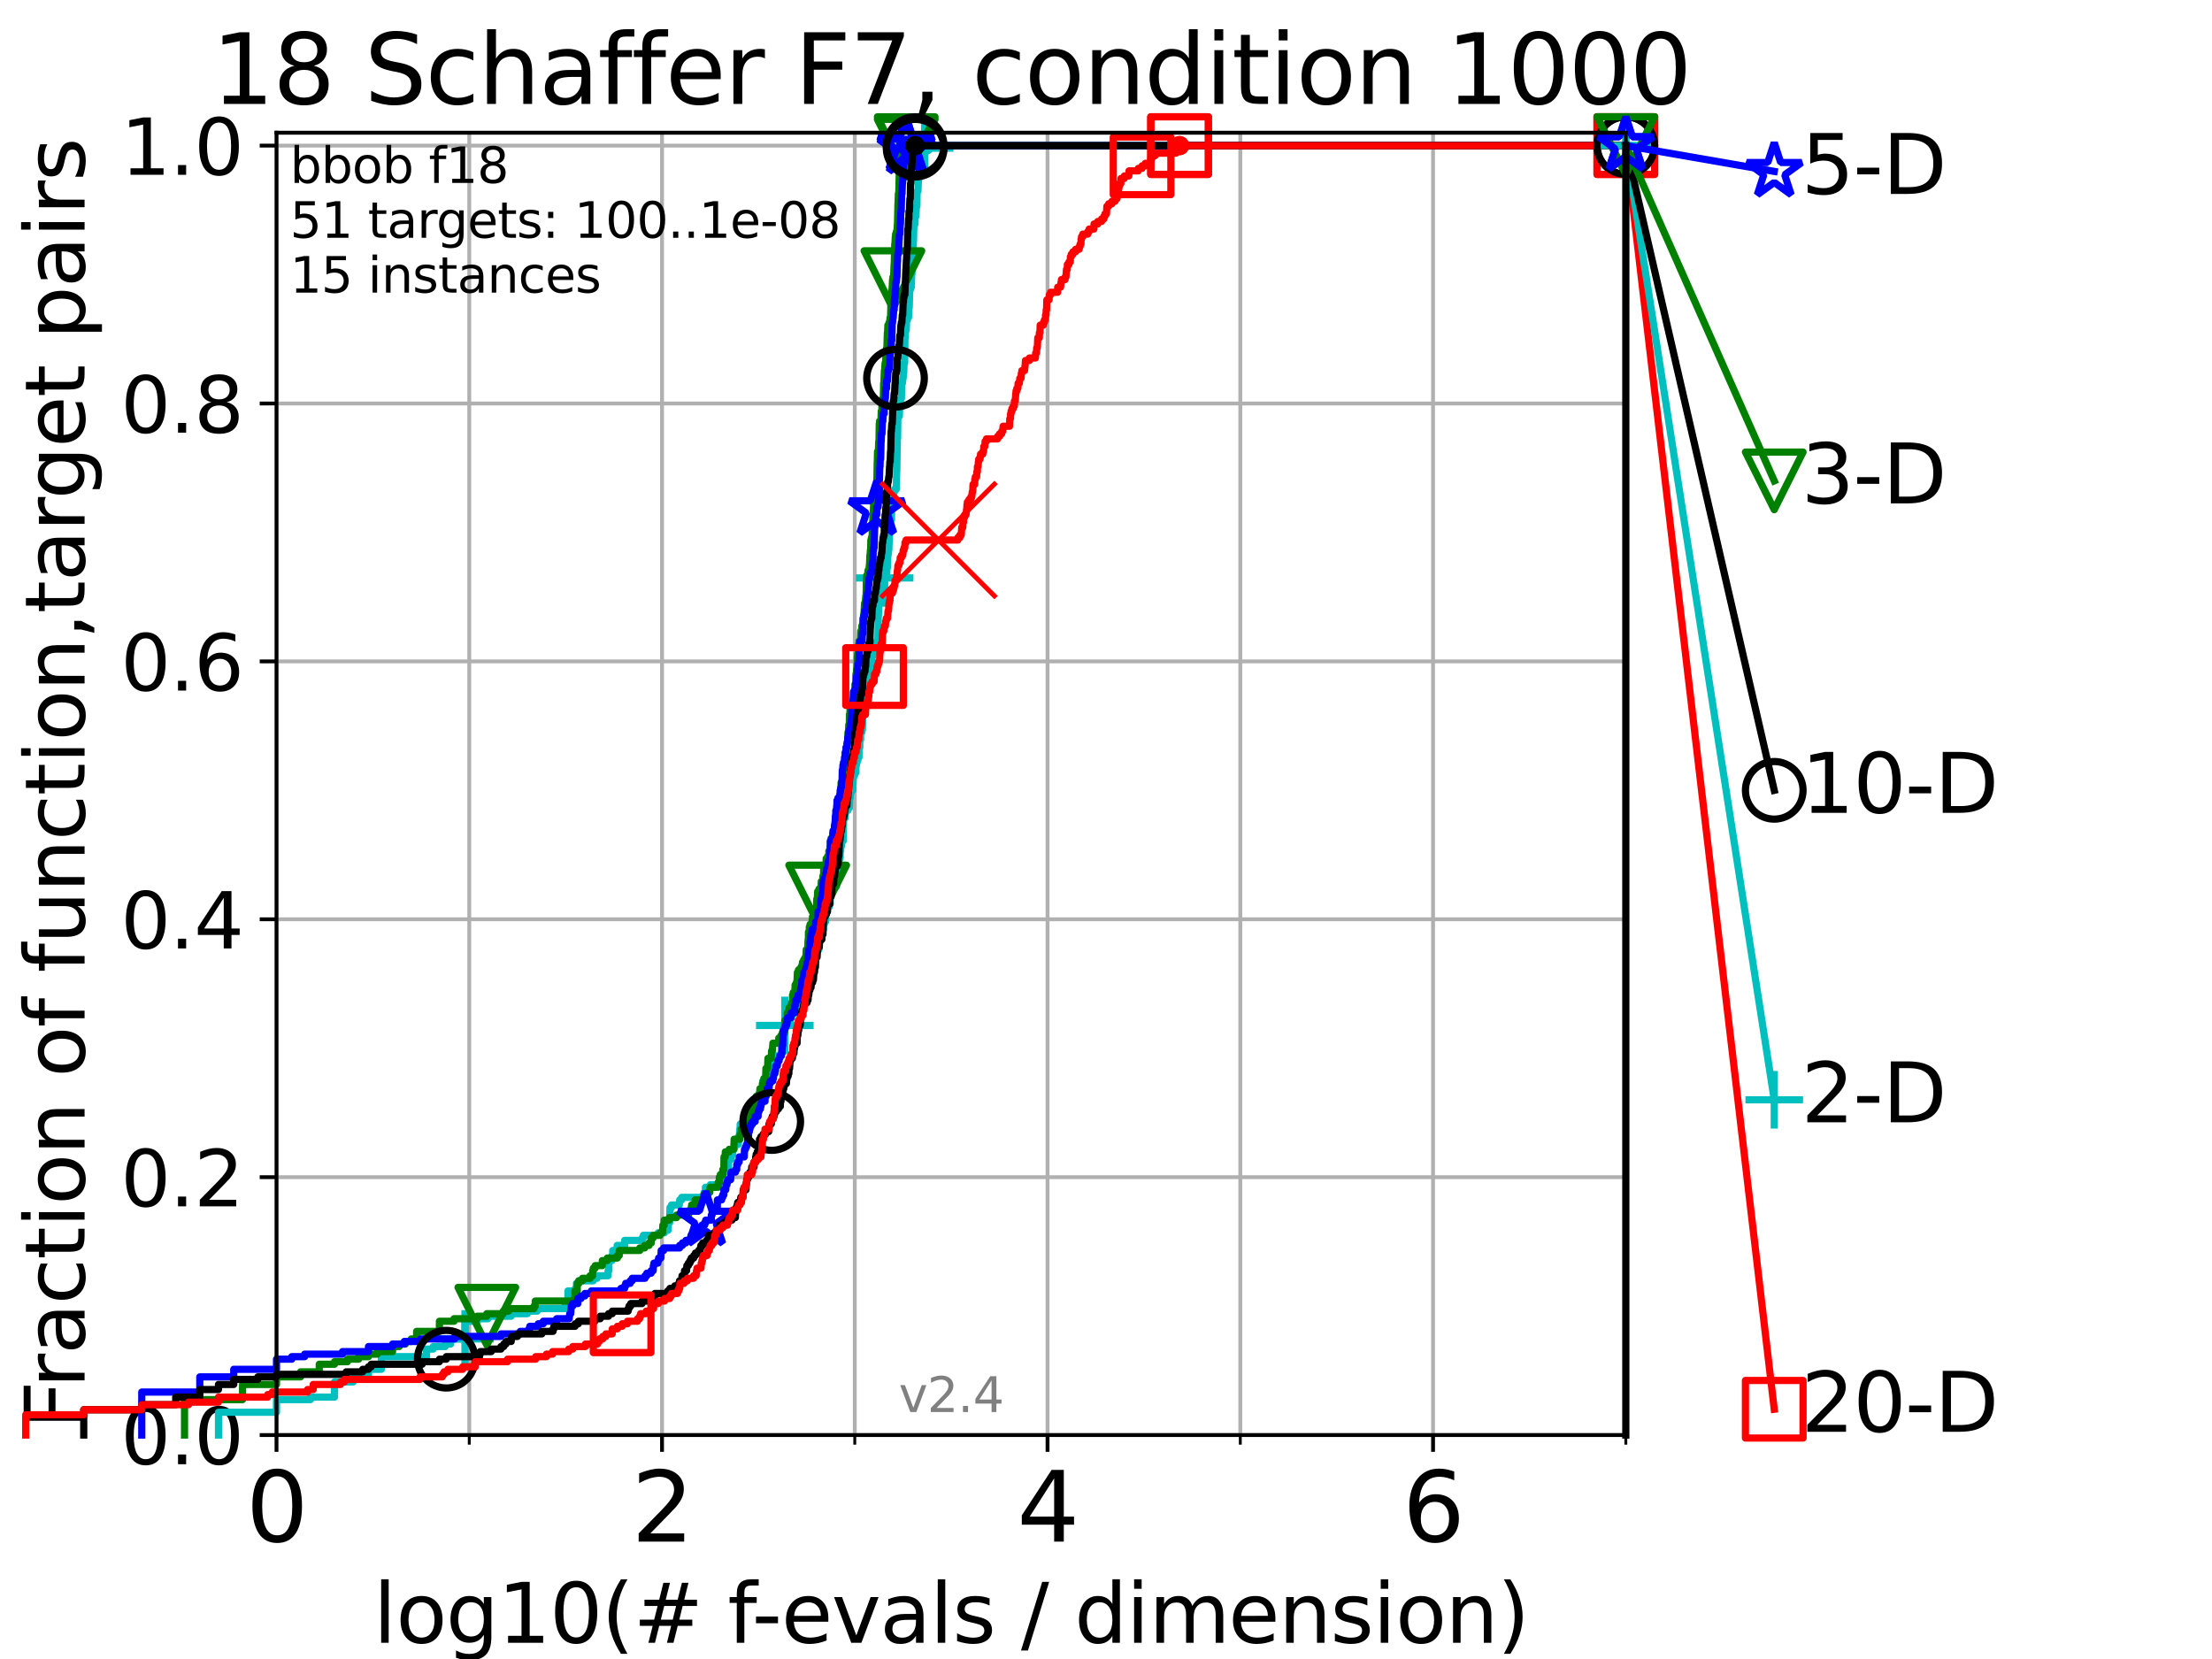 <?xml version="1.0" encoding="utf-8" standalone="no"?>
<!DOCTYPE svg PUBLIC "-//W3C//DTD SVG 1.1//EN"
  "http://www.w3.org/Graphics/SVG/1.1/DTD/svg11.dtd">
<svg height="345.6pt" version="1.1" viewBox="0 0 460.8 345.6" width="460.8pt" xmlns="http://www.w3.org/2000/svg" xmlns:xlink="http://www.w3.org/1999/xlink">
 <defs>
  <style type="text/css">*{stroke-linecap:butt;stroke-linejoin:round;}</style>
 </defs>
 <g id="figure_1">
  <g id="patch_1">
   <path d="M 0 345.6 
L 460.8 345.6 
L 460.8 0 
L 0 0 
z
" style="fill:#ffffff;"/>
  </g>
  <g id="axes_1">
   <g id="patch_2">
    <path d="M 57.6 298.944 
L 338.688 298.944 
L 338.688 27.648 
L 57.6 27.648 
z
" style="fill:#ffffff;"/>
   </g>
   <g id="matplotlib.axis_1">
    <g id="xtick_1">
     <g id="line2d_1">
      <path clip-path="url(#p3ceccdec49)" d="M 57.6 298.944 
L 57.6 27.648 
" style="fill:none;stroke:#b0b0b0;stroke-linecap:square;stroke-width:0.8;"/>
     </g>
     <g id="line2d_2">
      <defs>
       <path d="M 0 0 
L 0 3.5 
" id="m3895d39763" style="stroke:#000000;stroke-width:0.8;"/>
      </defs>
      <g>
       <use style="stroke:#000000;stroke-width:0.8;" x="57.6" xlink:href="#m3895d39763" y="298.944"/>
      </g>
     </g>
     <g id="text_1">
      <!-- 0 -->
      <g transform="translate(51.237 321.141)scale(0.2 -0.2)">
       <defs>
        <path d="M 2034 4250 
Q 1547 4250 1301 3770 
Q 1056 3291 1056 2328 
Q 1056 1369 1301 889 
Q 1547 409 2034 409 
Q 2525 409 2770 889 
Q 3016 1369 3016 2328 
Q 3016 3291 2770 3770 
Q 2525 4250 2034 4250 
z
M 2034 4750 
Q 2819 4750 3233 4129 
Q 3647 3509 3647 2328 
Q 3647 1150 3233 529 
Q 2819 -91 2034 -91 
Q 1250 -91 836 529 
Q 422 1150 422 2328 
Q 422 3509 836 4129 
Q 1250 4750 2034 4750 
z
" id="DejaVuSans-30" transform="scale(0.016)"/>
       </defs>
       <use xlink:href="#DejaVuSans-30"/>
      </g>
     </g>
    </g>
    <g id="xtick_2">
     <g id="line2d_3">
      <path clip-path="url(#p3ceccdec49)" d="M 137.911 298.944 
L 137.911 27.648 
" style="fill:none;stroke:#b0b0b0;stroke-linecap:square;stroke-width:0.8;"/>
     </g>
     <g id="line2d_4">
      <g>
       <use style="stroke:#000000;stroke-width:0.8;" x="137.911" xlink:href="#m3895d39763" y="298.944"/>
      </g>
     </g>
     <g id="text_2">
      <!-- 2 -->
      <g transform="translate(131.548 321.141)scale(0.2 -0.2)">
       <defs>
        <path d="M 1228 531 
L 3431 531 
L 3431 0 
L 469 0 
L 469 531 
Q 828 903 1448 1529 
Q 2069 2156 2228 2338 
Q 2531 2678 2651 2914 
Q 2772 3150 2772 3378 
Q 2772 3750 2511 3984 
Q 2250 4219 1831 4219 
Q 1534 4219 1204 4116 
Q 875 4013 500 3803 
L 500 4441 
Q 881 4594 1212 4672 
Q 1544 4750 1819 4750 
Q 2544 4750 2975 4387 
Q 3406 4025 3406 3419 
Q 3406 3131 3298 2873 
Q 3191 2616 2906 2266 
Q 2828 2175 2409 1742 
Q 1991 1309 1228 531 
z
" id="DejaVuSans-32" transform="scale(0.016)"/>
       </defs>
       <use xlink:href="#DejaVuSans-32"/>
      </g>
     </g>
    </g>
    <g id="xtick_3">
     <g id="line2d_5">
      <path clip-path="url(#p3ceccdec49)" d="M 218.222 298.944 
L 218.222 27.648 
" style="fill:none;stroke:#b0b0b0;stroke-linecap:square;stroke-width:0.8;"/>
     </g>
     <g id="line2d_6">
      <g>
       <use style="stroke:#000000;stroke-width:0.8;" x="218.222" xlink:href="#m3895d39763" y="298.944"/>
      </g>
     </g>
     <g id="text_3">
      <!-- 4 -->
      <g transform="translate(211.859 321.141)scale(0.2 -0.2)">
       <defs>
        <path d="M 2419 4116 
L 825 1625 
L 2419 1625 
L 2419 4116 
z
M 2253 4666 
L 3047 4666 
L 3047 1625 
L 3713 1625 
L 3713 1100 
L 3047 1100 
L 3047 0 
L 2419 0 
L 2419 1100 
L 313 1100 
L 313 1709 
L 2253 4666 
z
" id="DejaVuSans-34" transform="scale(0.016)"/>
       </defs>
       <use xlink:href="#DejaVuSans-34"/>
      </g>
     </g>
    </g>
    <g id="xtick_4">
     <g id="line2d_7">
      <path clip-path="url(#p3ceccdec49)" d="M 298.533 298.944 
L 298.533 27.648 
" style="fill:none;stroke:#b0b0b0;stroke-linecap:square;stroke-width:0.8;"/>
     </g>
     <g id="line2d_8">
      <g>
       <use style="stroke:#000000;stroke-width:0.8;" x="298.533" xlink:href="#m3895d39763" y="298.944"/>
      </g>
     </g>
     <g id="text_4">
      <!-- 6 -->
      <g transform="translate(292.17 321.141)scale(0.2 -0.2)">
       <defs>
        <path d="M 2113 2584 
Q 1688 2584 1439 2293 
Q 1191 2003 1191 1497 
Q 1191 994 1439 701 
Q 1688 409 2113 409 
Q 2538 409 2786 701 
Q 3034 994 3034 1497 
Q 3034 2003 2786 2293 
Q 2538 2584 2113 2584 
z
M 3366 4563 
L 3366 3988 
Q 3128 4100 2886 4159 
Q 2644 4219 2406 4219 
Q 1781 4219 1451 3797 
Q 1122 3375 1075 2522 
Q 1259 2794 1537 2939 
Q 1816 3084 2150 3084 
Q 2853 3084 3261 2657 
Q 3669 2231 3669 1497 
Q 3669 778 3244 343 
Q 2819 -91 2113 -91 
Q 1303 -91 875 529 
Q 447 1150 447 2328 
Q 447 3434 972 4092 
Q 1497 4750 2381 4750 
Q 2619 4750 2861 4703 
Q 3103 4656 3366 4563 
z
" id="DejaVuSans-36" transform="scale(0.016)"/>
       </defs>
       <use xlink:href="#DejaVuSans-36"/>
      </g>
     </g>
    </g>
    <g id="xtick_5">
     <g id="line2d_9">
      <path clip-path="url(#p3ceccdec49)" d="M 97.755 298.944 
L 97.755 27.648 
" style="fill:none;stroke:#b0b0b0;stroke-linecap:square;stroke-width:0.8;"/>
     </g>
     <g id="line2d_10">
      <defs>
       <path d="M 0 0 
L 0 2 
" id="m88f3843db7" style="stroke:#000000;stroke-width:0.6;"/>
      </defs>
      <g>
       <use style="stroke:#000000;stroke-width:0.6;" x="97.755" xlink:href="#m88f3843db7" y="298.944"/>
      </g>
     </g>
    </g>
    <g id="xtick_6">
     <g id="line2d_11">
      <path clip-path="url(#p3ceccdec49)" d="M 178.066 298.944 
L 178.066 27.648 
" style="fill:none;stroke:#b0b0b0;stroke-linecap:square;stroke-width:0.8;"/>
     </g>
     <g id="line2d_12">
      <g>
       <use style="stroke:#000000;stroke-width:0.6;" x="178.066" xlink:href="#m88f3843db7" y="298.944"/>
      </g>
     </g>
    </g>
    <g id="xtick_7">
     <g id="line2d_13">
      <path clip-path="url(#p3ceccdec49)" d="M 258.377 298.944 
L 258.377 27.648 
" style="fill:none;stroke:#b0b0b0;stroke-linecap:square;stroke-width:0.8;"/>
     </g>
     <g id="line2d_14">
      <g>
       <use style="stroke:#000000;stroke-width:0.6;" x="258.377" xlink:href="#m88f3843db7" y="298.944"/>
      </g>
     </g>
    </g>
    <g id="xtick_8">
     <g id="line2d_15">
      <path clip-path="url(#p3ceccdec49)" d="M 338.688 298.944 
L 338.688 27.648 
" style="fill:none;stroke:#b0b0b0;stroke-linecap:square;stroke-width:0.8;"/>
     </g>
     <g id="line2d_16">
      <g>
       <use style="stroke:#000000;stroke-width:0.6;" x="338.688" xlink:href="#m88f3843db7" y="298.944"/>
      </g>
     </g>
    </g>
    <g id="text_5">
     <!-- log10(# f-evals / dimension) -->
     <g transform="translate(77.764 342.218)scale(0.17 -0.17)">
      <defs>
       <path d="M 603 4863 
L 1178 4863 
L 1178 0 
L 603 0 
L 603 4863 
z
" id="DejaVuSans-6c" transform="scale(0.016)"/>
       <path d="M 1959 3097 
Q 1497 3097 1228 2736 
Q 959 2375 959 1747 
Q 959 1119 1226 758 
Q 1494 397 1959 397 
Q 2419 397 2687 759 
Q 2956 1122 2956 1747 
Q 2956 2369 2687 2733 
Q 2419 3097 1959 3097 
z
M 1959 3584 
Q 2709 3584 3137 3096 
Q 3566 2609 3566 1747 
Q 3566 888 3137 398 
Q 2709 -91 1959 -91 
Q 1206 -91 779 398 
Q 353 888 353 1747 
Q 353 2609 779 3096 
Q 1206 3584 1959 3584 
z
" id="DejaVuSans-6f" transform="scale(0.016)"/>
       <path d="M 2906 1791 
Q 2906 2416 2648 2759 
Q 2391 3103 1925 3103 
Q 1463 3103 1205 2759 
Q 947 2416 947 1791 
Q 947 1169 1205 825 
Q 1463 481 1925 481 
Q 2391 481 2648 825 
Q 2906 1169 2906 1791 
z
M 3481 434 
Q 3481 -459 3084 -895 
Q 2688 -1331 1869 -1331 
Q 1566 -1331 1297 -1286 
Q 1028 -1241 775 -1147 
L 775 -588 
Q 1028 -725 1275 -790 
Q 1522 -856 1778 -856 
Q 2344 -856 2625 -561 
Q 2906 -266 2906 331 
L 2906 616 
Q 2728 306 2450 153 
Q 2172 0 1784 0 
Q 1141 0 747 490 
Q 353 981 353 1791 
Q 353 2603 747 3093 
Q 1141 3584 1784 3584 
Q 2172 3584 2450 3431 
Q 2728 3278 2906 2969 
L 2906 3500 
L 3481 3500 
L 3481 434 
z
" id="DejaVuSans-67" transform="scale(0.016)"/>
       <path d="M 794 531 
L 1825 531 
L 1825 4091 
L 703 3866 
L 703 4441 
L 1819 4666 
L 2450 4666 
L 2450 531 
L 3481 531 
L 3481 0 
L 794 0 
L 794 531 
z
" id="DejaVuSans-31" transform="scale(0.016)"/>
       <path d="M 1984 4856 
Q 1566 4138 1362 3434 
Q 1159 2731 1159 2009 
Q 1159 1288 1364 580 
Q 1569 -128 1984 -844 
L 1484 -844 
Q 1016 -109 783 600 
Q 550 1309 550 2009 
Q 550 2706 781 3412 
Q 1013 4119 1484 4856 
L 1984 4856 
z
" id="DejaVuSans-28" transform="scale(0.016)"/>
       <path d="M 3272 2816 
L 2363 2816 
L 2100 1772 
L 3016 1772 
L 3272 2816 
z
M 2803 4594 
L 2478 3297 
L 3391 3297 
L 3719 4594 
L 4219 4594 
L 3897 3297 
L 4872 3297 
L 4872 2816 
L 3775 2816 
L 3519 1772 
L 4513 1772 
L 4513 1294 
L 3397 1294 
L 3072 0 
L 2572 0 
L 2894 1294 
L 1978 1294 
L 1656 0 
L 1153 0 
L 1478 1294 
L 494 1294 
L 494 1772 
L 1594 1772 
L 1856 2816 
L 850 2816 
L 850 3297 
L 1978 3297 
L 2297 4594 
L 2803 4594 
z
" id="DejaVuSans-23" transform="scale(0.016)"/>
       <path id="DejaVuSans-20" transform="scale(0.016)"/>
       <path d="M 2375 4863 
L 2375 4384 
L 1825 4384 
Q 1516 4384 1395 4259 
Q 1275 4134 1275 3809 
L 1275 3500 
L 2222 3500 
L 2222 3053 
L 1275 3053 
L 1275 0 
L 697 0 
L 697 3053 
L 147 3053 
L 147 3500 
L 697 3500 
L 697 3744 
Q 697 4328 969 4595 
Q 1241 4863 1831 4863 
L 2375 4863 
z
" id="DejaVuSans-66" transform="scale(0.016)"/>
       <path d="M 313 2009 
L 1997 2009 
L 1997 1497 
L 313 1497 
L 313 2009 
z
" id="DejaVuSans-2d" transform="scale(0.016)"/>
       <path d="M 3597 1894 
L 3597 1613 
L 953 1613 
Q 991 1019 1311 708 
Q 1631 397 2203 397 
Q 2534 397 2845 478 
Q 3156 559 3463 722 
L 3463 178 
Q 3153 47 2828 -22 
Q 2503 -91 2169 -91 
Q 1331 -91 842 396 
Q 353 884 353 1716 
Q 353 2575 817 3079 
Q 1281 3584 2069 3584 
Q 2775 3584 3186 3129 
Q 3597 2675 3597 1894 
z
M 3022 2063 
Q 3016 2534 2758 2815 
Q 2500 3097 2075 3097 
Q 1594 3097 1305 2825 
Q 1016 2553 972 2059 
L 3022 2063 
z
" id="DejaVuSans-65" transform="scale(0.016)"/>
       <path d="M 191 3500 
L 800 3500 
L 1894 563 
L 2988 3500 
L 3597 3500 
L 2284 0 
L 1503 0 
L 191 3500 
z
" id="DejaVuSans-76" transform="scale(0.016)"/>
       <path d="M 2194 1759 
Q 1497 1759 1228 1600 
Q 959 1441 959 1056 
Q 959 750 1161 570 
Q 1363 391 1709 391 
Q 2188 391 2477 730 
Q 2766 1069 2766 1631 
L 2766 1759 
L 2194 1759 
z
M 3341 1997 
L 3341 0 
L 2766 0 
L 2766 531 
Q 2569 213 2275 61 
Q 1981 -91 1556 -91 
Q 1019 -91 701 211 
Q 384 513 384 1019 
Q 384 1609 779 1909 
Q 1175 2209 1959 2209 
L 2766 2209 
L 2766 2266 
Q 2766 2663 2505 2880 
Q 2244 3097 1772 3097 
Q 1472 3097 1187 3025 
Q 903 2953 641 2809 
L 641 3341 
Q 956 3463 1253 3523 
Q 1550 3584 1831 3584 
Q 2591 3584 2966 3190 
Q 3341 2797 3341 1997 
z
" id="DejaVuSans-61" transform="scale(0.016)"/>
       <path d="M 2834 3397 
L 2834 2853 
Q 2591 2978 2328 3040 
Q 2066 3103 1784 3103 
Q 1356 3103 1142 2972 
Q 928 2841 928 2578 
Q 928 2378 1081 2264 
Q 1234 2150 1697 2047 
L 1894 2003 
Q 2506 1872 2764 1633 
Q 3022 1394 3022 966 
Q 3022 478 2636 193 
Q 2250 -91 1575 -91 
Q 1294 -91 989 -36 
Q 684 19 347 128 
L 347 722 
Q 666 556 975 473 
Q 1284 391 1588 391 
Q 1994 391 2212 530 
Q 2431 669 2431 922 
Q 2431 1156 2273 1281 
Q 2116 1406 1581 1522 
L 1381 1569 
Q 847 1681 609 1914 
Q 372 2147 372 2553 
Q 372 3047 722 3315 
Q 1072 3584 1716 3584 
Q 2034 3584 2315 3537 
Q 2597 3491 2834 3397 
z
" id="DejaVuSans-73" transform="scale(0.016)"/>
       <path d="M 1625 4666 
L 2156 4666 
L 531 -594 
L 0 -594 
L 1625 4666 
z
" id="DejaVuSans-2f" transform="scale(0.016)"/>
       <path d="M 2906 2969 
L 2906 4863 
L 3481 4863 
L 3481 0 
L 2906 0 
L 2906 525 
Q 2725 213 2448 61 
Q 2172 -91 1784 -91 
Q 1150 -91 751 415 
Q 353 922 353 1747 
Q 353 2572 751 3078 
Q 1150 3584 1784 3584 
Q 2172 3584 2448 3432 
Q 2725 3281 2906 2969 
z
M 947 1747 
Q 947 1113 1208 752 
Q 1469 391 1925 391 
Q 2381 391 2643 752 
Q 2906 1113 2906 1747 
Q 2906 2381 2643 2742 
Q 2381 3103 1925 3103 
Q 1469 3103 1208 2742 
Q 947 2381 947 1747 
z
" id="DejaVuSans-64" transform="scale(0.016)"/>
       <path d="M 603 3500 
L 1178 3500 
L 1178 0 
L 603 0 
L 603 3500 
z
M 603 4863 
L 1178 4863 
L 1178 4134 
L 603 4134 
L 603 4863 
z
" id="DejaVuSans-69" transform="scale(0.016)"/>
       <path d="M 3328 2828 
Q 3544 3216 3844 3400 
Q 4144 3584 4550 3584 
Q 5097 3584 5394 3201 
Q 5691 2819 5691 2113 
L 5691 0 
L 5113 0 
L 5113 2094 
Q 5113 2597 4934 2840 
Q 4756 3084 4391 3084 
Q 3944 3084 3684 2787 
Q 3425 2491 3425 1978 
L 3425 0 
L 2847 0 
L 2847 2094 
Q 2847 2600 2669 2842 
Q 2491 3084 2119 3084 
Q 1678 3084 1418 2786 
Q 1159 2488 1159 1978 
L 1159 0 
L 581 0 
L 581 3500 
L 1159 3500 
L 1159 2956 
Q 1356 3278 1631 3431 
Q 1906 3584 2284 3584 
Q 2666 3584 2933 3390 
Q 3200 3197 3328 2828 
z
" id="DejaVuSans-6d" transform="scale(0.016)"/>
       <path d="M 3513 2113 
L 3513 0 
L 2938 0 
L 2938 2094 
Q 2938 2591 2744 2837 
Q 2550 3084 2163 3084 
Q 1697 3084 1428 2787 
Q 1159 2491 1159 1978 
L 1159 0 
L 581 0 
L 581 3500 
L 1159 3500 
L 1159 2956 
Q 1366 3272 1645 3428 
Q 1925 3584 2291 3584 
Q 2894 3584 3203 3211 
Q 3513 2838 3513 2113 
z
" id="DejaVuSans-6e" transform="scale(0.016)"/>
       <path d="M 513 4856 
L 1013 4856 
Q 1481 4119 1714 3412 
Q 1947 2706 1947 2009 
Q 1947 1309 1714 600 
Q 1481 -109 1013 -844 
L 513 -844 
Q 928 -128 1133 580 
Q 1338 1288 1338 2009 
Q 1338 2731 1133 3434 
Q 928 4138 513 4856 
z
" id="DejaVuSans-29" transform="scale(0.016)"/>
      </defs>
      <use xlink:href="#DejaVuSans-6c"/>
      <use x="27.783" xlink:href="#DejaVuSans-6f"/>
      <use x="88.965" xlink:href="#DejaVuSans-67"/>
      <use x="152.441" xlink:href="#DejaVuSans-31"/>
      <use x="216.064" xlink:href="#DejaVuSans-30"/>
      <use x="279.688" xlink:href="#DejaVuSans-28"/>
      <use x="318.701" xlink:href="#DejaVuSans-23"/>
      <use x="402.49" xlink:href="#DejaVuSans-20"/>
      <use x="434.277" xlink:href="#DejaVuSans-66"/>
      <use x="463.982" xlink:href="#DejaVuSans-2d"/>
      <use x="500.066" xlink:href="#DejaVuSans-65"/>
      <use x="561.59" xlink:href="#DejaVuSans-76"/>
      <use x="620.77" xlink:href="#DejaVuSans-61"/>
      <use x="682.049" xlink:href="#DejaVuSans-6c"/>
      <use x="709.832" xlink:href="#DejaVuSans-73"/>
      <use x="761.932" xlink:href="#DejaVuSans-20"/>
      <use x="793.719" xlink:href="#DejaVuSans-2f"/>
      <use x="827.41" xlink:href="#DejaVuSans-20"/>
      <use x="859.197" xlink:href="#DejaVuSans-64"/>
      <use x="922.674" xlink:href="#DejaVuSans-69"/>
      <use x="950.457" xlink:href="#DejaVuSans-6d"/>
      <use x="1047.869" xlink:href="#DejaVuSans-65"/>
      <use x="1109.393" xlink:href="#DejaVuSans-6e"/>
      <use x="1172.771" xlink:href="#DejaVuSans-73"/>
      <use x="1224.871" xlink:href="#DejaVuSans-69"/>
      <use x="1252.654" xlink:href="#DejaVuSans-6f"/>
      <use x="1313.836" xlink:href="#DejaVuSans-6e"/>
      <use x="1377.215" xlink:href="#DejaVuSans-29"/>
     </g>
    </g>
   </g>
   <g id="matplotlib.axis_2">
    <g id="ytick_1">
     <g id="line2d_17">
      <path clip-path="url(#p3ceccdec49)" d="M 57.6 298.944 
L 338.688 298.944 
" style="fill:none;stroke:#b0b0b0;stroke-linecap:square;stroke-width:0.8;"/>
     </g>
     <g id="line2d_18">
      <defs>
       <path d="M 0 0 
L -3.5 0 
" id="mcd8a3b3edd" style="stroke:#000000;stroke-width:0.8;"/>
      </defs>
      <g>
       <use style="stroke:#000000;stroke-width:0.8;" x="57.6" xlink:href="#mcd8a3b3edd" y="298.944"/>
      </g>
     </g>
     <g id="text_6">
      <!-- 0.0 -->
      <g transform="translate(25.155 305.023)scale(0.16 -0.16)">
       <defs>
        <path d="M 684 794 
L 1344 794 
L 1344 0 
L 684 0 
L 684 794 
z
" id="DejaVuSans-2e" transform="scale(0.016)"/>
       </defs>
       <use xlink:href="#DejaVuSans-30"/>
       <use x="63.623" xlink:href="#DejaVuSans-2e"/>
       <use x="95.41" xlink:href="#DejaVuSans-30"/>
      </g>
     </g>
    </g>
    <g id="ytick_2">
     <g id="line2d_19">
      <path clip-path="url(#p3ceccdec49)" d="M 57.6 245.222 
L 338.688 245.222 
" style="fill:none;stroke:#b0b0b0;stroke-linecap:square;stroke-width:0.8;"/>
     </g>
     <g id="line2d_20">
      <g>
       <use style="stroke:#000000;stroke-width:0.8;" x="57.6" xlink:href="#mcd8a3b3edd" y="245.222"/>
      </g>
     </g>
     <g id="text_7">
      <!-- 0.2 -->
      <g transform="translate(25.155 251.301)scale(0.16 -0.16)">
       <use xlink:href="#DejaVuSans-30"/>
       <use x="63.623" xlink:href="#DejaVuSans-2e"/>
       <use x="95.41" xlink:href="#DejaVuSans-32"/>
      </g>
     </g>
    </g>
    <g id="ytick_3">
     <g id="line2d_21">
      <path clip-path="url(#p3ceccdec49)" d="M 57.6 191.5 
L 338.688 191.5 
" style="fill:none;stroke:#b0b0b0;stroke-linecap:square;stroke-width:0.8;"/>
     </g>
     <g id="line2d_22">
      <g>
       <use style="stroke:#000000;stroke-width:0.8;" x="57.6" xlink:href="#mcd8a3b3edd" y="191.5"/>
      </g>
     </g>
     <g id="text_8">
      <!-- 0.4 -->
      <g transform="translate(25.155 197.579)scale(0.16 -0.16)">
       <use xlink:href="#DejaVuSans-30"/>
       <use x="63.623" xlink:href="#DejaVuSans-2e"/>
       <use x="95.41" xlink:href="#DejaVuSans-34"/>
      </g>
     </g>
    </g>
    <g id="ytick_4">
     <g id="line2d_23">
      <path clip-path="url(#p3ceccdec49)" d="M 57.6 137.778 
L 338.688 137.778 
" style="fill:none;stroke:#b0b0b0;stroke-linecap:square;stroke-width:0.8;"/>
     </g>
     <g id="line2d_24">
      <g>
       <use style="stroke:#000000;stroke-width:0.8;" x="57.6" xlink:href="#mcd8a3b3edd" y="137.778"/>
      </g>
     </g>
     <g id="text_9">
      <!-- 0.6 -->
      <g transform="translate(25.155 143.857)scale(0.16 -0.16)">
       <use xlink:href="#DejaVuSans-30"/>
       <use x="63.623" xlink:href="#DejaVuSans-2e"/>
       <use x="95.41" xlink:href="#DejaVuSans-36"/>
      </g>
     </g>
    </g>
    <g id="ytick_5">
     <g id="line2d_25">
      <path clip-path="url(#p3ceccdec49)" d="M 57.6 84.056 
L 338.688 84.056 
" style="fill:none;stroke:#b0b0b0;stroke-linecap:square;stroke-width:0.8;"/>
     </g>
     <g id="line2d_26">
      <g>
       <use style="stroke:#000000;stroke-width:0.8;" x="57.6" xlink:href="#mcd8a3b3edd" y="84.056"/>
      </g>
     </g>
     <g id="text_10">
      <!-- 0.8 -->
      <g transform="translate(25.155 90.135)scale(0.16 -0.16)">
       <defs>
        <path d="M 2034 2216 
Q 1584 2216 1326 1975 
Q 1069 1734 1069 1313 
Q 1069 891 1326 650 
Q 1584 409 2034 409 
Q 2484 409 2743 651 
Q 3003 894 3003 1313 
Q 3003 1734 2745 1975 
Q 2488 2216 2034 2216 
z
M 1403 2484 
Q 997 2584 770 2862 
Q 544 3141 544 3541 
Q 544 4100 942 4425 
Q 1341 4750 2034 4750 
Q 2731 4750 3128 4425 
Q 3525 4100 3525 3541 
Q 3525 3141 3298 2862 
Q 3072 2584 2669 2484 
Q 3125 2378 3379 2068 
Q 3634 1759 3634 1313 
Q 3634 634 3220 271 
Q 2806 -91 2034 -91 
Q 1263 -91 848 271 
Q 434 634 434 1313 
Q 434 1759 690 2068 
Q 947 2378 1403 2484 
z
M 1172 3481 
Q 1172 3119 1398 2916 
Q 1625 2713 2034 2713 
Q 2441 2713 2670 2916 
Q 2900 3119 2900 3481 
Q 2900 3844 2670 4047 
Q 2441 4250 2034 4250 
Q 1625 4250 1398 4047 
Q 1172 3844 1172 3481 
z
" id="DejaVuSans-38" transform="scale(0.016)"/>
       </defs>
       <use xlink:href="#DejaVuSans-30"/>
       <use x="63.623" xlink:href="#DejaVuSans-2e"/>
       <use x="95.41" xlink:href="#DejaVuSans-38"/>
      </g>
     </g>
    </g>
    <g id="ytick_6">
     <g id="line2d_27">
      <path clip-path="url(#p3ceccdec49)" d="M 57.6 30.334 
L 338.688 30.334 
" style="fill:none;stroke:#b0b0b0;stroke-linecap:square;stroke-width:0.8;"/>
     </g>
     <g id="line2d_28">
      <g>
       <use style="stroke:#000000;stroke-width:0.8;" x="57.6" xlink:href="#mcd8a3b3edd" y="30.334"/>
      </g>
     </g>
     <g id="text_11">
      <!-- 1.0 -->
      <g transform="translate(25.155 36.413)scale(0.16 -0.16)">
       <use xlink:href="#DejaVuSans-31"/>
       <use x="63.623" xlink:href="#DejaVuSans-2e"/>
       <use x="95.41" xlink:href="#DejaVuSans-30"/>
      </g>
     </g>
    </g>
    <g id="text_12">
     <!-- Fraction of function,target pairs -->
     <g transform="translate(17.62 297.681)rotate(-90)scale(0.17 -0.17)">
      <defs>
       <path d="M 628 4666 
L 3309 4666 
L 3309 4134 
L 1259 4134 
L 1259 2759 
L 3109 2759 
L 3109 2228 
L 1259 2228 
L 1259 0 
L 628 0 
L 628 4666 
z
" id="DejaVuSans-46" transform="scale(0.016)"/>
       <path d="M 2631 2963 
Q 2534 3019 2420 3045 
Q 2306 3072 2169 3072 
Q 1681 3072 1420 2755 
Q 1159 2438 1159 1844 
L 1159 0 
L 581 0 
L 581 3500 
L 1159 3500 
L 1159 2956 
Q 1341 3275 1631 3429 
Q 1922 3584 2338 3584 
Q 2397 3584 2469 3576 
Q 2541 3569 2628 3553 
L 2631 2963 
z
" id="DejaVuSans-72" transform="scale(0.016)"/>
       <path d="M 3122 3366 
L 3122 2828 
Q 2878 2963 2633 3030 
Q 2388 3097 2138 3097 
Q 1578 3097 1268 2742 
Q 959 2388 959 1747 
Q 959 1106 1268 751 
Q 1578 397 2138 397 
Q 2388 397 2633 464 
Q 2878 531 3122 666 
L 3122 134 
Q 2881 22 2623 -34 
Q 2366 -91 2075 -91 
Q 1284 -91 818 406 
Q 353 903 353 1747 
Q 353 2603 823 3093 
Q 1294 3584 2113 3584 
Q 2378 3584 2631 3529 
Q 2884 3475 3122 3366 
z
" id="DejaVuSans-63" transform="scale(0.016)"/>
       <path d="M 1172 4494 
L 1172 3500 
L 2356 3500 
L 2356 3053 
L 1172 3053 
L 1172 1153 
Q 1172 725 1289 603 
Q 1406 481 1766 481 
L 2356 481 
L 2356 0 
L 1766 0 
Q 1100 0 847 248 
Q 594 497 594 1153 
L 594 3053 
L 172 3053 
L 172 3500 
L 594 3500 
L 594 4494 
L 1172 4494 
z
" id="DejaVuSans-74" transform="scale(0.016)"/>
       <path d="M 544 1381 
L 544 3500 
L 1119 3500 
L 1119 1403 
Q 1119 906 1312 657 
Q 1506 409 1894 409 
Q 2359 409 2629 706 
Q 2900 1003 2900 1516 
L 2900 3500 
L 3475 3500 
L 3475 0 
L 2900 0 
L 2900 538 
Q 2691 219 2414 64 
Q 2138 -91 1772 -91 
Q 1169 -91 856 284 
Q 544 659 544 1381 
z
M 1991 3584 
L 1991 3584 
z
" id="DejaVuSans-75" transform="scale(0.016)"/>
       <path d="M 750 794 
L 1409 794 
L 1409 256 
L 897 -744 
L 494 -744 
L 750 256 
L 750 794 
z
" id="DejaVuSans-2c" transform="scale(0.016)"/>
       <path d="M 1159 525 
L 1159 -1331 
L 581 -1331 
L 581 3500 
L 1159 3500 
L 1159 2969 
Q 1341 3281 1617 3432 
Q 1894 3584 2278 3584 
Q 2916 3584 3314 3078 
Q 3713 2572 3713 1747 
Q 3713 922 3314 415 
Q 2916 -91 2278 -91 
Q 1894 -91 1617 61 
Q 1341 213 1159 525 
z
M 3116 1747 
Q 3116 2381 2855 2742 
Q 2594 3103 2138 3103 
Q 1681 3103 1420 2742 
Q 1159 2381 1159 1747 
Q 1159 1113 1420 752 
Q 1681 391 2138 391 
Q 2594 391 2855 752 
Q 3116 1113 3116 1747 
z
" id="DejaVuSans-70" transform="scale(0.016)"/>
      </defs>
      <use xlink:href="#DejaVuSans-46"/>
      <use x="50.27" xlink:href="#DejaVuSans-72"/>
      <use x="91.383" xlink:href="#DejaVuSans-61"/>
      <use x="152.662" xlink:href="#DejaVuSans-63"/>
      <use x="207.643" xlink:href="#DejaVuSans-74"/>
      <use x="246.852" xlink:href="#DejaVuSans-69"/>
      <use x="274.635" xlink:href="#DejaVuSans-6f"/>
      <use x="335.816" xlink:href="#DejaVuSans-6e"/>
      <use x="399.195" xlink:href="#DejaVuSans-20"/>
      <use x="430.982" xlink:href="#DejaVuSans-6f"/>
      <use x="492.164" xlink:href="#DejaVuSans-66"/>
      <use x="527.369" xlink:href="#DejaVuSans-20"/>
      <use x="559.156" xlink:href="#DejaVuSans-66"/>
      <use x="594.361" xlink:href="#DejaVuSans-75"/>
      <use x="657.74" xlink:href="#DejaVuSans-6e"/>
      <use x="721.119" xlink:href="#DejaVuSans-63"/>
      <use x="776.1" xlink:href="#DejaVuSans-74"/>
      <use x="815.309" xlink:href="#DejaVuSans-69"/>
      <use x="843.092" xlink:href="#DejaVuSans-6f"/>
      <use x="904.273" xlink:href="#DejaVuSans-6e"/>
      <use x="967.652" xlink:href="#DejaVuSans-2c"/>
      <use x="999.439" xlink:href="#DejaVuSans-74"/>
      <use x="1038.648" xlink:href="#DejaVuSans-61"/>
      <use x="1099.928" xlink:href="#DejaVuSans-72"/>
      <use x="1139.291" xlink:href="#DejaVuSans-67"/>
      <use x="1202.768" xlink:href="#DejaVuSans-65"/>
      <use x="1264.291" xlink:href="#DejaVuSans-74"/>
      <use x="1303.5" xlink:href="#DejaVuSans-20"/>
      <use x="1335.287" xlink:href="#DejaVuSans-70"/>
      <use x="1398.764" xlink:href="#DejaVuSans-61"/>
      <use x="1460.043" xlink:href="#DejaVuSans-69"/>
      <use x="1487.826" xlink:href="#DejaVuSans-72"/>
      <use x="1528.939" xlink:href="#DejaVuSans-73"/>
     </g>
    </g>
   </g>
   <g id="line2d_29">
    <defs>
     <path d="M 0 1.5 
C 0.398 1.5 0.779 1.342 1.061 1.061 
C 1.342 0.779 1.5 0.398 1.5 0 
C 1.5 -0.398 1.342 -0.779 1.061 -1.061 
C 0.779 -1.342 0.398 -1.5 0 -1.5 
C -0.398 -1.5 -0.779 -1.342 -1.061 -1.061 
C -1.342 -0.779 -1.5 -0.398 -1.5 0 
C -1.5 0.398 -1.342 0.779 -1.061 1.061 
C -0.779 1.342 -0.398 1.5 0 1.5 
z
" id="ma0ce5734cf" style="stroke:#00bfbf;"/>
    </defs>
    <g>
     <use style="fill:#00bfbf;stroke:#00bfbf;" x="192.622" xlink:href="#ma0ce5734cf" y="30.334"/>
     <use style="fill:#00bfbf;stroke:#00bfbf;" x="192.622" xlink:href="#ma0ce5734cf" y="30.334"/>
    </g>
   </g>
   <g id="line2d_30">
    <path d="M 45.512 298.944 
L 45.512 294.204 
L 57.6 294.204 
L 57.6 291.57 
L 64.671 291.57 
L 64.671 291.044 
L 69.688 291.044 
L 69.688 287.884 
L 73.579 287.884 
L 73.579 286.83 
L 76.759 286.83 
L 76.759 285.25 
L 79.447 285.25 
L 79.447 282.617 
L 88.847 282.617 
L 88.847 281.037 
L 90.243 281.037 
L 90.243 280.51 
L 92.738 280.51 
L 92.738 279.983 
L 93.864 279.983 
L 93.864 278.93 
L 96.861 278.93 
L 96.861 275.243 
L 99.418 275.243 
L 99.418 274.716 
L 101.647 274.716 
L 101.647 274.19 
L 106.489 274.19 
L 106.489 273.663 
L 109.843 273.663 
L 109.843 273.136 
L 111.897 273.136 
L 111.897 272.61 
L 117.765 272.61 
L 117.765 271.556 
L 118.04 271.556 
L 118.04 271.03 
L 118.31 271.03 
L 118.31 268.923 
L 119.85 268.923 
L 119.85 268.396 
L 120.094 268.396 
L 120.094 267.343 
L 120.572 267.343 
L 120.572 266.816 
L 123.594 266.816 
L 123.594 266.289 
L 124.369 266.289 
L 124.369 265.763 
L 126.674 265.763 
L 126.674 264.709 
L 126.839 264.709 
L 126.839 262.603 
L 127.485 262.603 
L 127.485 261.549 
L 127.643 261.549 
L 127.643 260.496 
L 128.561 260.496 
L 128.561 259.443 
L 130.128 259.443 
L 130.128 258.389 
L 133.8 258.389 
L 133.8 257.862 
L 134.019 257.862 
L 134.019 257.336 
L 137.108 257.336 
L 137.108 256.809 
L 138.426 256.809 
L 138.426 256.282 
L 139.172 256.282 
L 139.253 254.702 
L 139.494 254.702 
L 139.573 251.542 
L 139.887 251.542 
L 139.887 251.016 
L 141.521 251.016 
L 141.592 249.962 
L 142.01 249.962 
L 142.01 249.436 
L 146.644 249.436 
L 146.697 248.382 
L 146.958 248.382 
L 146.958 247.329 
L 147.967 247.329 
L 147.967 246.802 
L 149.779 246.802 
L 149.779 246.275 
L 149.955 246.275 
L 149.955 245.749 
L 150.129 245.749 
L 150.129 245.222 
L 150.514 245.222 
L 150.514 244.169 
L 151.097 244.169 
L 151.097 243.642 
L 151.422 243.642 
L 151.422 243.115 
L 151.779 243.115 
L 151.779 241.535 
L 152.36 241.535 
L 152.36 240.482 
L 152.625 240.482 
L 152.625 239.428 
L 152.922 239.428 
L 152.922 238.902 
L 153.106 238.902 
L 153.106 238.375 
L 153.82 238.375 
L 153.82 236.795 
L 154.029 236.795 
L 154.098 235.215 
L 154.167 235.215 
L 154.201 234.162 
L 156.388 234.162 
L 156.388 233.635 
L 157.301 233.635 
L 157.33 232.582 
L 157.444 232.582 
L 157.5 230.475 
L 157.782 230.475 
L 157.782 228.895 
L 158.304 228.895 
L 158.304 228.368 
L 158.439 228.368 
L 158.439 227.841 
L 158.864 227.841 
L 158.89 225.208 
L 159.176 225.208 
L 159.176 224.681 
L 159.658 224.681 
L 159.658 223.628 
L 159.932 223.628 
L 159.932 223.101 
L 160.055 223.101 
L 160.055 222.575 
L 160.49 222.575 
L 160.49 222.048 
L 161.1 222.048 
L 161.1 221.521 
L 161.556 221.521 
L 161.556 219.941 
L 162.75 219.941 
L 162.792 215.728 
L 163.165 215.728 
L 163.165 214.674 
L 163.489 214.674 
L 163.489 213.621 
L 163.769 213.621 
L 163.769 213.094 
L 163.907 213.094 
L 163.907 212.567 
L 164.656 212.567 
L 164.656 212.041 
L 164.899 212.041 
L 164.899 211.514 
L 165.12 211.514 
L 165.12 210.987 
L 165.697 210.987 
L 165.75 209.934 
L 165.978 209.934 
L 165.978 209.407 
L 166.152 209.407 
L 166.152 207.827 
L 166.662 207.827 
L 166.729 206.774 
L 166.846 206.774 
L 166.912 203.087 
L 166.978 203.087 
L 167.06 200.98 
L 168.612 200.98 
L 168.612 200.454 
L 169.172 200.454 
L 169.201 198.874 
L 169.346 198.874 
L 169.346 197.82 
L 170.607 197.82 
L 170.607 196.24 
L 170.767 196.24 
L 170.767 195.187 
L 170.886 195.187 
L 170.886 194.66 
L 171.16 194.66 
L 171.251 193.607 
L 171.545 193.607 
L 171.545 192.553 
L 171.721 192.553 
L 171.721 192.027 
L 171.97 192.027 
L 172.02 189.92 
L 172.386 189.92 
L 172.398 188.867 
L 172.768 188.867 
L 172.768 188.34 
L 172.944 188.34 
L 172.944 186.233 
L 173.142 186.233 
L 173.142 185.706 
L 173.497 185.706 
L 173.497 185.18 
L 173.666 185.18 
L 173.666 184.653 
L 174.251 184.653 
L 174.294 182.546 
L 174.391 182.546 
L 174.413 180.966 
L 174.52 180.966 
L 174.552 179.913 
L 174.743 179.913 
L 174.743 178.86 
L 175.015 178.86 
L 175.015 177.28 
L 175.129 177.28 
L 175.16 176.226 
L 175.314 176.226 
L 175.314 175.173 
L 175.658 175.173 
L 175.758 170.433 
L 176.044 170.433 
L 176.132 169.379 
L 176.161 169.379 
L 176.161 168.853 
L 176.603 168.853 
L 176.603 168.326 
L 176.931 168.326 
L 177.006 166.219 
L 177.126 166.219 
L 177.153 165.166 
L 177.291 165.166 
L 177.291 164.639 
L 177.652 164.639 
L 177.741 162.006 
L 177.829 162.006 
L 177.829 161.479 
L 178.049 161.479 
L 178.049 160.952 
L 178.309 160.952 
L 178.309 159.372 
L 178.429 159.372 
L 178.429 158.846 
L 178.548 158.846 
L 178.548 158.319 
L 178.733 158.319 
L 178.733 157.792 
L 178.942 157.792 
L 178.959 155.685 
L 179.115 155.685 
L 179.115 154.105 
L 179.287 154.105 
L 179.287 152.525 
L 179.553 152.525 
L 179.553 151.999 
L 179.665 151.999 
L 179.72 148.312 
L 179.823 148.312 
L 179.823 147.258 
L 180.074 147.258 
L 180.074 146.732 
L 180.298 146.732 
L 180.328 145.678 
L 180.473 145.678 
L 180.534 143.045 
L 180.64 143.045 
L 180.737 140.938 
L 181.304 140.938 
L 181.412 138.305 
L 181.584 138.305 
L 181.662 136.725 
L 181.832 136.725 
L 181.832 136.198 
L 181.986 136.198 
L 181.986 135.145 
L 182.534 135.145 
L 182.628 133.565 
L 182.875 133.565 
L 182.954 128.298 
L 182.994 128.298 
L 183.079 125.664 
L 183.209 125.664 
L 183.209 125.138 
L 183.397 125.138 
L 183.454 123.558 
L 183.595 123.558 
L 183.696 121.977 
L 183.746 121.977 
L 183.746 121.451 
L 184.194 121.451 
L 184.286 119.871 
L 184.322 119.871 
L 184.322 119.344 
L 184.743 119.344 
L 184.755 118.291 
L 184.862 118.291 
L 184.962 115.657 
L 185.015 115.657 
L 185.126 114.604 
L 185.161 114.604 
L 185.265 111.97 
L 185.288 111.97 
L 185.288 110.917 
L 185.426 110.917 
L 185.483 108.284 
L 185.72 108.284 
L 185.726 105.65 
L 185.849 105.65 
L 185.855 104.07 
L 185.994 104.07 
L 185.994 103.543 
L 186.192 103.543 
L 186.192 102.49 
L 186.306 102.49 
L 186.306 101.963 
L 186.704 101.963 
L 186.805 98.277 
L 186.821 98.277 
L 186.926 91.43 
L 186.983 91.43 
L 187.046 86.69 
L 187.356 86.69 
L 187.422 84.583 
L 187.554 84.583 
L 187.63 83.003 
L 187.776 83.003 
L 187.85 79.843 
L 187.989 79.843 
L 188.097 78.789 
L 188.146 78.789 
L 188.195 77.736 
L 188.268 77.736 
L 188.341 75.629 
L 188.457 75.629 
L 188.514 70.362 
L 188.596 70.362 
L 188.638 68.782 
L 188.79 68.782 
L 188.865 66.675 
L 189.047 66.675 
L 189.047 66.149 
L 189.26 66.149 
L 189.351 64.042 
L 189.415 64.042 
L 189.515 60.355 
L 189.646 60.355 
L 189.646 59.829 
L 189.846 59.829 
L 189.922 57.195 
L 189.97 57.195 
L 190.054 55.088 
L 190.167 55.088 
L 190.272 50.348 
L 190.293 50.348 
L 190.388 46.661 
L 190.619 46.661 
L 190.619 45.081 
L 190.813 45.081 
L 190.893 42.975 
L 191.013 42.975 
L 191.047 39.814 
L 191.24 39.814 
L 191.326 37.181 
L 191.46 37.181 
L 191.472 36.128 
L 191.581 36.128 
L 191.581 35.601 
L 191.852 35.601 
L 191.935 32.968 
L 192.224 32.968 
L 192.224 31.387 
L 192.592 31.387 
L 192.622 30.334 
L 338.688 30.334 
L 338.688 30.334 
" style="fill:none;stroke:#00bfbf;stroke-linecap:square;stroke-width:1.5;"/>
   </g>
   <g id="line2d_31">
    <defs>
     <path d="M -6 0 
L 6 0 
M 0 6 
L 0 -6 
" id="m2f402c2a4e" style="stroke:#00bfbf;stroke-width:1.5;"/>
    </defs>
    <g>
     <use style="fill-opacity:0;stroke:#00bfbf;stroke-width:1.5;" x="96.861" xlink:href="#m2f402c2a4e" y="278.93"/>
     <use style="fill-opacity:0;stroke:#00bfbf;stroke-width:1.5;" x="163.489" xlink:href="#m2f402c2a4e" y="213.621"/>
     <use style="fill-opacity:0;stroke:#00bfbf;stroke-width:1.5;" x="184.286" xlink:href="#m2f402c2a4e" y="120.397"/>
     <use style="fill-opacity:0;stroke:#00bfbf;stroke-width:1.5;" x="192.622" xlink:href="#m2f402c2a4e" y="30.861"/>
     <use style="fill-opacity:0;stroke:#00bfbf;stroke-width:1.5;" x="192.622" xlink:href="#m2f402c2a4e" y="30.334"/>
     <use style="fill-opacity:0;stroke:#00bfbf;stroke-width:1.5;" x="338.688" xlink:href="#m2f402c2a4e" y="30.334"/>
    </g>
   </g>
   <g id="line2d_32">
    <path style="fill:none;stroke:#00bfbf;stroke-linecap:square;stroke-width:1.5;"/>
    <g/>
   </g>
   <g id="line2d_33">
    <defs>
     <path d="M 0 1.5 
C 0.398 1.5 0.779 1.342 1.061 1.061 
C 1.342 0.779 1.5 0.398 1.5 0 
C 1.5 -0.398 1.342 -0.779 1.061 -1.061 
C 0.779 -1.342 0.398 -1.5 0 -1.5 
C -0.398 -1.5 -0.779 -1.342 -1.061 -1.061 
C -1.342 -0.779 -1.5 -0.398 -1.5 0 
C -1.5 0.398 -1.342 0.779 -1.061 1.061 
C -0.779 1.342 -0.398 1.5 0 1.5 
z
" id="m0f707faba5" style="stroke:#008000;"/>
    </defs>
    <g>
     <use style="fill:#008000;stroke:#008000;" x="188.782" xlink:href="#m0f707faba5" y="30.334"/>
     <use style="fill:#008000;stroke:#008000;" x="188.782" xlink:href="#m0f707faba5" y="30.334"/>
    </g>
   </g>
   <g id="line2d_34">
    <path d="M 38.441 298.944 
L 38.441 291.57 
L 50.529 291.57 
L 50.529 288.41 
L 57.6 288.41 
L 57.6 286.83 
L 62.617 286.83 
L 62.617 285.777 
L 66.508 285.777 
L 66.508 284.197 
L 69.688 284.197 
L 69.688 283.67 
L 72.376 283.67 
L 72.376 283.143 
L 74.705 283.143 
L 74.705 282.617 
L 76.759 282.617 
L 76.759 282.09 
L 78.596 282.09 
L 78.596 281.563 
L 81.776 281.563 
L 81.776 280.51 
L 83.172 280.51 
L 83.172 279.983 
L 84.464 279.983 
L 84.464 279.457 
L 85.667 279.457 
L 85.667 278.93 
L 86.793 278.93 
L 86.793 277.35 
L 91.535 277.35 
L 91.535 275.243 
L 94.576 275.243 
L 94.576 274.716 
L 99.418 274.716 
L 99.418 274.19 
L 101.413 274.19 
L 101.413 273.663 
L 104.826 273.663 
L 104.826 273.136 
L 105.952 273.136 
L 105.952 272.61 
L 111.239 272.61 
L 111.239 272.083 
L 111.506 272.083 
L 111.506 271.03 
L 119.603 271.03 
L 119.603 270.503 
L 119.768 270.503 
L 119.768 268.923 
L 120.255 268.923 
L 120.255 267.343 
L 120.572 267.343 
L 120.572 266.816 
L 121.34 266.816 
L 121.34 266.289 
L 122.92 266.289 
L 122.92 265.763 
L 123.461 265.763 
L 123.461 264.709 
L 123.594 264.709 
L 123.594 264.183 
L 123.985 264.183 
L 123.985 263.656 
L 125.471 263.656 
L 125.471 262.603 
L 126.507 262.603 
L 126.507 262.076 
L 128.611 262.076 
L 128.611 261.549 
L 129.002 261.549 
L 129.002 260.496 
L 133.277 260.496 
L 133.277 259.969 
L 134.308 259.969 
L 134.308 259.443 
L 135.213 259.443 
L 135.213 258.916 
L 135.682 258.916 
L 135.682 257.862 
L 136.073 257.862 
L 136.073 257.336 
L 137.499 257.336 
L 137.499 256.809 
L 138.027 256.809 
L 138.084 255.229 
L 138.37 255.229 
L 138.37 254.176 
L 139.414 254.176 
L 139.414 253.649 
L 140.944 253.649 
L 140.944 253.122 
L 143.443 253.122 
L 143.443 252.596 
L 143.695 252.596 
L 143.695 252.069 
L 143.985 252.069 
L 144.067 251.016 
L 144.748 251.016 
L 144.787 249.962 
L 146.467 249.962 
L 146.573 248.909 
L 147.436 248.909 
L 147.436 248.382 
L 147.868 248.382 
L 147.934 247.329 
L 149.617 247.329 
L 149.617 246.275 
L 149.853 246.275 
L 149.853 245.222 
L 150.057 245.222 
L 150.057 244.695 
L 150.571 244.695 
L 150.571 243.642 
L 150.794 243.642 
L 150.822 241.009 
L 151.07 241.009 
L 151.097 239.955 
L 151.897 239.955 
L 151.897 239.428 
L 152.861 239.428 
L 152.934 237.322 
L 154.144 237.322 
L 154.167 236.268 
L 154.395 236.268 
L 154.395 235.215 
L 154.863 235.215 
L 154.863 234.688 
L 155.124 234.688 
L 155.124 234.162 
L 155.552 234.162 
L 155.552 233.635 
L 156.155 233.635 
L 156.155 233.108 
L 156.338 233.108 
L 156.338 231.528 
L 156.796 231.528 
L 156.796 231.001 
L 157.301 231.001 
L 157.301 230.475 
L 157.434 230.475 
L 157.434 229.421 
L 157.548 229.421 
L 157.548 228.368 
L 158.086 228.368 
L 158.086 227.841 
L 158.25 227.841 
L 158.304 226.788 
L 158.82 226.788 
L 158.82 225.735 
L 158.977 225.735 
L 158.977 225.208 
L 159.133 225.208 
L 159.133 224.681 
L 159.49 224.681 
L 159.558 222.575 
L 159.907 222.575 
L 159.973 220.468 
L 160.649 220.468 
L 160.743 218.888 
L 160.899 218.888 
L 161.008 217.308 
L 162.232 217.308 
L 162.232 216.254 
L 162.673 216.254 
L 162.673 215.728 
L 162.952 215.728 
L 162.952 215.201 
L 163.456 215.201 
L 163.496 212.567 
L 163.985 212.567 
L 164.011 210.987 
L 164.282 210.987 
L 164.372 209.934 
L 164.775 209.934 
L 164.775 209.407 
L 164.899 209.407 
L 164.899 208.881 
L 165.096 208.881 
L 165.096 207.301 
L 165.23 207.301 
L 165.23 206.774 
L 165.59 206.774 
L 165.626 205.194 
L 165.897 205.194 
L 165.897 204.667 
L 166.013 204.667 
L 166.117 202.56 
L 166.346 202.56 
L 166.346 202.034 
L 166.84 202.034 
L 166.84 201.507 
L 167.126 201.507 
L 167.169 200.454 
L 167.428 200.454 
L 167.428 199.927 
L 167.735 199.927 
L 167.735 199.4 
L 167.892 199.4 
L 167.955 197.82 
L 168.253 197.82 
L 168.345 195.714 
L 168.406 195.714 
L 168.416 194.133 
L 168.597 194.133 
L 168.597 193.08 
L 168.756 193.08 
L 168.756 192.553 
L 169.129 192.553 
L 169.206 191.5 
L 169.254 191.5 
L 169.254 190.973 
L 169.503 190.973 
L 169.503 190.447 
L 169.758 190.447 
L 169.758 189.92 
L 169.925 189.92 
L 169.925 189.393 
L 170.119 189.393 
L 170.147 187.287 
L 170.256 187.287 
L 170.338 185.706 
L 170.616 185.706 
L 170.616 185.18 
L 171.013 185.18 
L 171.091 183.6 
L 171.409 183.6 
L 171.409 182.546 
L 171.545 182.546 
L 171.595 180.966 
L 172.102 180.966 
L 172.102 178.86 
L 172.434 178.86 
L 172.434 178.333 
L 172.665 178.333 
L 172.665 177.28 
L 172.901 177.28 
L 172.987 175.173 
L 173.119 175.173 
L 173.119 174.646 
L 173.486 174.646 
L 173.531 173.593 
L 173.703 173.593 
L 173.703 173.066 
L 173.919 173.066 
L 173.919 171.486 
L 174.384 171.486 
L 174.399 169.906 
L 174.549 169.906 
L 174.584 168.853 
L 174.866 168.853 
L 174.929 167.272 
L 175.081 167.272 
L 175.157 164.112 
L 175.198 164.112 
L 175.205 163.059 
L 175.483 163.059 
L 175.591 161.479 
L 175.684 161.479 
L 175.684 160.952 
L 175.797 160.952 
L 175.883 159.372 
L 175.942 159.372 
L 176.021 158.319 
L 176.235 158.319 
L 176.293 155.685 
L 176.409 155.685 
L 176.409 155.159 
L 176.549 155.159 
L 176.656 152.525 
L 176.757 152.525 
L 176.819 150.945 
L 176.925 150.945 
L 176.956 148.838 
L 177.043 148.838 
L 177.08 147.785 
L 177.288 147.785 
L 177.288 147.258 
L 177.481 147.258 
L 177.481 146.732 
L 177.69 146.732 
L 177.75 145.678 
L 177.826 145.678 
L 177.926 144.625 
L 177.938 144.625 
L 177.938 144.098 
L 178.107 144.098 
L 178.136 142.518 
L 178.246 142.518 
L 178.314 140.411 
L 178.389 140.411 
L 178.457 139.358 
L 178.508 139.358 
L 178.604 136.725 
L 178.655 136.725 
L 178.655 136.198 
L 178.828 136.198 
L 178.873 134.091 
L 178.945 134.091 
L 178.945 133.565 
L 179.241 133.565 
L 179.317 131.458 
L 179.489 131.458 
L 179.526 130.404 
L 179.681 130.404 
L 179.75 128.824 
L 179.844 128.824 
L 179.954 127.771 
L 179.996 127.771 
L 180.1 125.664 
L 180.259 125.664 
L 180.367 124.084 
L 180.423 124.084 
L 180.494 120.397 
L 180.539 120.397 
L 180.539 119.871 
L 180.735 119.871 
L 180.824 118.817 
L 181.012 118.817 
L 181.1 117.764 
L 181.124 117.764 
L 181.217 115.657 
L 181.256 115.657 
L 181.318 114.604 
L 181.371 114.604 
L 181.415 112.497 
L 181.544 112.497 
L 181.544 111.97 
L 181.676 111.97 
L 181.738 109.337 
L 181.79 109.337 
L 181.874 106.704 
L 181.93 106.704 
L 182.027 104.07 
L 182.097 104.07 
L 182.097 103.543 
L 182.216 103.543 
L 182.303 101.437 
L 182.651 101.437 
L 182.744 96.17 
L 182.762 96.17 
L 182.806 94.063 
L 182.983 94.063 
L 183.053 91.956 
L 183.109 91.956 
L 183.166 88.27 
L 183.227 88.27 
L 183.227 87.743 
L 183.522 87.743 
L 183.578 85.636 
L 183.717 85.636 
L 183.717 84.583 
L 183.863 84.583 
L 183.88 83.003 
L 184.021 83.003 
L 184.079 79.843 
L 184.132 79.843 
L 184.231 77.209 
L 184.279 77.209 
L 184.381 75.629 
L 184.49 75.629 
L 184.558 74.049 
L 184.626 74.049 
L 184.678 72.469 
L 184.757 72.469 
L 184.856 69.309 
L 184.895 69.309 
L 184.966 67.729 
L 185.195 67.729 
L 185.195 67.202 
L 185.33 67.202 
L 185.418 66.149 
L 185.524 66.149 
L 185.63 61.935 
L 185.694 61.935 
L 185.791 60.355 
L 185.836 60.355 
L 185.94 58.248 
L 186.01 58.248 
L 186.01 57.722 
L 186.161 57.722 
L 186.252 55.088 
L 186.285 55.088 
L 186.39 50.875 
L 186.429 50.875 
L 186.515 49.295 
L 186.562 49.295 
L 186.562 48.768 
L 186.736 48.768 
L 186.736 48.241 
L 186.852 48.241 
L 186.94 46.661 
L 186.964 46.661 
L 187.058 42.448 
L 187.079 42.448 
L 187.148 40.341 
L 187.231 40.341 
L 187.341 35.601 
L 187.388 35.601 
L 187.395 34.548 
L 187.531 34.548 
L 187.588 32.968 
L 187.642 32.968 
L 187.642 31.914 
L 188.066 31.914 
L 188.066 31.387 
L 188.281 31.387 
L 188.281 30.861 
L 188.782 30.861 
L 188.782 30.334 
L 338.688 30.334 
L 338.688 30.334 
" style="fill:none;stroke:#008000;stroke-linecap:square;stroke-width:1.5;"/>
   </g>
   <g id="line2d_35">
    <defs>
     <path d="M -0 6 
L 6 -6 
L -6 -6 
z
" id="m68d59e44ed" style="stroke:#008000;stroke-linejoin:miter;stroke-width:1.5;"/>
    </defs>
    <g>
     <use style="fill-opacity:0;stroke:#008000;stroke-linejoin:miter;stroke-width:1.5;" x="101.413" xlink:href="#m68d59e44ed" y="274.19"/>
     <use style="fill-opacity:0;stroke:#008000;stroke-linejoin:miter;stroke-width:1.5;" x="170.338" xlink:href="#m68d59e44ed" y="186.233"/>
     <use style="fill-opacity:0;stroke:#008000;stroke-linejoin:miter;stroke-width:1.5;" x="186.01" xlink:href="#m68d59e44ed" y="58.248"/>
     <use style="fill-opacity:0;stroke:#008000;stroke-linejoin:miter;stroke-width:1.5;" x="188.782" xlink:href="#m68d59e44ed" y="30.861"/>
     <use style="fill-opacity:0;stroke:#008000;stroke-linejoin:miter;stroke-width:1.5;" x="188.782" xlink:href="#m68d59e44ed" y="30.334"/>
     <use style="fill-opacity:0;stroke:#008000;stroke-linejoin:miter;stroke-width:1.5;" x="338.688" xlink:href="#m68d59e44ed" y="30.334"/>
    </g>
   </g>
   <g id="line2d_36">
    <path style="fill:none;stroke:#008000;stroke-linecap:square;stroke-width:1.5;"/>
    <g/>
   </g>
   <g id="line2d_37">
    <defs>
     <path d="M 0 1.5 
C 0.398 1.5 0.779 1.342 1.061 1.061 
C 1.342 0.779 1.5 0.398 1.5 0 
C 1.5 -0.398 1.342 -0.779 1.061 -1.061 
C 0.779 -1.342 0.398 -1.5 0 -1.5 
C -0.398 -1.5 -0.779 -1.342 -1.061 -1.061 
C -1.342 -0.779 -1.5 -0.398 -1.5 0 
C -1.5 0.398 -1.342 0.779 -1.061 1.061 
C -0.779 1.342 -0.398 1.5 0 1.5 
z
" id="me97c4baa60" style="stroke:#0000ff;"/>
    </defs>
    <g>
     <use style="fill:#0000ff;stroke:#0000ff;" x="188.751" xlink:href="#me97c4baa60" y="30.334"/>
     <use style="fill:#0000ff;stroke:#0000ff;" x="188.751" xlink:href="#me97c4baa60" y="30.334"/>
    </g>
   </g>
   <g id="line2d_38">
    <path d="M 29.533 298.944 
L 29.533 289.99 
L 41.621 289.99 
L 41.621 286.83 
L 48.692 286.83 
L 48.692 285.25 
L 57.6 285.25 
L 57.6 283.143 
L 60.78 283.143 
L 60.78 282.617 
L 63.468 282.617 
L 63.468 282.09 
L 71.35 282.09 
L 71.35 281.563 
L 76.759 281.563 
L 76.759 280.51 
L 81.776 280.51 
L 81.776 279.983 
L 84.213 279.983 
L 84.213 279.457 
L 87.644 279.457 
L 87.644 278.93 
L 94.715 278.93 
L 94.715 278.403 
L 104.355 278.403 
L 104.355 277.877 
L 108.389 277.877 
L 108.389 277.35 
L 110.189 277.35 
L 110.189 276.823 
L 110.359 276.823 
L 110.359 276.296 
L 112.128 276.296 
L 112.128 275.77 
L 113.168 275.77 
L 113.168 275.243 
L 115.959 275.243 
L 115.959 274.716 
L 118.577 274.716 
L 118.682 273.663 
L 118.891 273.663 
L 118.994 272.083 
L 119.301 272.083 
L 119.301 271.556 
L 120.382 271.556 
L 120.382 270.503 
L 121.037 270.503 
L 121.037 269.976 
L 121.844 269.976 
L 121.844 269.45 
L 123.193 269.45 
L 123.193 268.923 
L 129.348 268.923 
L 129.348 268.396 
L 130.128 268.396 
L 130.128 267.87 
L 130.345 267.87 
L 130.345 267.343 
L 131.287 267.343 
L 131.287 266.816 
L 131.691 266.816 
L 131.691 266.289 
L 134.365 266.289 
L 134.365 265.763 
L 134.745 265.763 
L 134.745 265.236 
L 135.642 265.236 
L 135.642 264.709 
L 136.073 264.709 
L 136.112 263.656 
L 136.228 263.656 
L 136.228 263.129 
L 137.053 263.129 
L 137.053 262.603 
L 137.199 262.603 
L 137.199 262.076 
L 137.665 262.076 
L 137.736 260.496 
L 138.256 260.496 
L 138.256 259.969 
L 141.578 259.969 
L 141.578 259.443 
L 142.161 259.443 
L 142.161 258.916 
L 142.884 258.916 
L 142.884 258.389 
L 143.804 258.389 
L 143.804 257.862 
L 143.952 257.862 
L 143.952 257.336 
L 144.511 257.336 
L 144.511 256.809 
L 145.005 256.809 
L 145.005 256.282 
L 145.282 256.282 
L 145.282 255.756 
L 146.216 255.756 
L 146.216 255.229 
L 146.791 255.229 
L 146.791 254.702 
L 147.02 254.702 
L 147.02 254.176 
L 148.181 254.176 
L 148.181 253.122 
L 148.335 253.122 
L 148.392 251.542 
L 149.432 251.542 
L 149.45 249.962 
L 150.327 249.962 
L 150.327 249.436 
L 150.548 249.436 
L 150.548 248.909 
L 150.8 248.909 
L 150.8 247.855 
L 151.195 247.855 
L 151.244 246.802 
L 151.438 246.802 
L 151.438 246.275 
L 151.597 246.275 
L 151.597 245.749 
L 152.207 245.749 
L 152.314 244.169 
L 153.222 244.169 
L 153.222 243.642 
L 153.481 243.642 
L 153.481 242.589 
L 153.68 242.589 
L 153.68 242.062 
L 153.974 242.062 
L 153.988 241.009 
L 155.038 241.009 
L 155.09 239.428 
L 155.297 239.428 
L 155.297 238.902 
L 155.527 238.902 
L 155.527 238.375 
L 155.729 238.375 
L 155.742 237.322 
L 155.892 237.322 
L 155.978 235.742 
L 156.102 235.742 
L 156.102 235.215 
L 156.236 235.215 
L 156.236 234.688 
L 156.43 234.688 
L 156.43 234.162 
L 156.765 234.162 
L 156.765 233.635 
L 157.289 233.635 
L 157.312 232.582 
L 157.921 232.582 
L 157.954 231.528 
L 158.13 231.528 
L 158.13 231.001 
L 158.412 231.001 
L 158.412 230.475 
L 158.53 230.475 
L 158.53 229.948 
L 158.658 229.948 
L 158.658 229.421 
L 159.375 229.421 
L 159.385 228.368 
L 159.618 228.368 
L 159.618 227.841 
L 159.818 227.841 
L 159.818 226.788 
L 160.22 226.788 
L 160.269 225.735 
L 160.442 225.735 
L 160.442 225.208 
L 160.961 225.208 
L 160.961 224.681 
L 161.119 224.681 
L 161.201 223.628 
L 161.438 223.628 
L 161.438 223.101 
L 161.556 223.101 
L 161.609 222.048 
L 161.929 222.048 
L 162.026 220.994 
L 162.303 220.994 
L 162.303 220.468 
L 162.432 220.468 
L 162.432 219.941 
L 162.779 219.941 
L 162.779 219.414 
L 162.921 219.414 
L 163.004 217.834 
L 163.062 217.834 
L 163.152 214.674 
L 163.389 214.674 
L 163.389 214.148 
L 163.638 214.148 
L 163.638 213.621 
L 163.852 213.621 
L 163.852 213.094 
L 163.985 213.094 
L 164.055 212.041 
L 164.765 212.041 
L 164.847 210.987 
L 165.519 210.987 
L 165.583 209.407 
L 165.718 209.407 
L 165.768 208.354 
L 166.186 208.354 
L 166.235 207.301 
L 166.689 207.301 
L 166.769 206.247 
L 166.836 206.247 
L 166.836 205.721 
L 166.948 205.721 
L 167.027 204.667 
L 167.067 204.667 
L 167.067 204.141 
L 167.372 204.141 
L 167.468 202.56 
L 167.805 202.56 
L 167.805 202.034 
L 167.923 202.034 
L 167.923 201.507 
L 168.091 201.507 
L 168.171 200.454 
L 168.331 200.454 
L 168.355 198.874 
L 168.494 198.874 
L 168.494 197.82 
L 168.698 197.82 
L 168.764 196.24 
L 168.871 196.24 
L 168.965 194.66 
L 169.164 194.66 
L 169.175 193.607 
L 169.797 193.607 
L 169.797 193.08 
L 169.925 193.08 
L 169.937 192.027 
L 170.381 192.027 
L 170.424 189.92 
L 170.857 189.92 
L 170.957 188.867 
L 170.978 188.867 
L 171.025 187.287 
L 171.139 187.287 
L 171.243 186.233 
L 171.382 186.233 
L 171.448 184.126 
L 171.499 184.126 
L 171.499 183.6 
L 171.656 183.6 
L 171.656 183.073 
L 171.916 183.073 
L 172 182.02 
L 172.191 182.02 
L 172.226 180.966 
L 172.448 180.966 
L 172.506 179.913 
L 172.583 179.913 
L 172.583 179.386 
L 172.862 179.386 
L 172.97 176.753 
L 172.993 176.753 
L 173.003 175.173 
L 173.271 175.173 
L 173.271 174.646 
L 173.463 174.646 
L 173.535 173.066 
L 173.796 173.066 
L 173.831 172.013 
L 173.938 172.013 
L 174.035 169.906 
L 174.101 169.906 
L 174.114 168.853 
L 174.227 168.853 
L 174.318 167.799 
L 174.34 167.799 
L 174.361 166.746 
L 174.563 166.746 
L 174.563 166.219 
L 174.892 166.219 
L 174.988 165.166 
L 175.022 165.166 
L 175.022 164.639 
L 175.15 164.639 
L 175.15 164.112 
L 175.281 164.112 
L 175.391 162.532 
L 175.42 162.532 
L 175.46 160.426 
L 175.549 160.426 
L 175.606 159.372 
L 175.706 159.372 
L 175.706 158.846 
L 175.904 158.846 
L 175.924 157.792 
L 176.038 157.792 
L 176.058 156.739 
L 176.24 156.739 
L 176.248 155.685 
L 176.425 155.685 
L 176.468 154.632 
L 176.589 154.632 
L 176.616 153.579 
L 176.737 153.579 
L 176.774 152.525 
L 176.935 152.525 
L 176.935 151.999 
L 177.098 151.999 
L 177.12 150.945 
L 177.245 150.945 
L 177.343 149.892 
L 177.402 149.892 
L 177.496 147.258 
L 177.575 147.258 
L 177.643 146.205 
L 177.725 146.205 
L 177.789 144.098 
L 178.073 144.098 
L 178.073 143.572 
L 178.202 143.572 
L 178.209 142.518 
L 178.422 142.518 
L 178.436 140.938 
L 178.555 140.938 
L 178.626 139.358 
L 178.673 139.358 
L 178.77 138.305 
L 178.927 138.305 
L 179.023 135.145 
L 179.086 135.145 
L 179.165 133.565 
L 179.617 133.565 
L 179.639 131.985 
L 179.763 131.985 
L 179.845 129.878 
L 179.886 129.878 
L 179.949 128.298 
L 180.114 128.298 
L 180.136 127.244 
L 180.391 127.244 
L 180.473 125.138 
L 180.552 125.138 
L 180.658 124.084 
L 180.706 124.084 
L 180.706 123.558 
L 180.819 123.558 
L 180.914 121.977 
L 180.982 121.977 
L 181.05 120.397 
L 181.249 120.397 
L 181.269 119.344 
L 181.634 119.344 
L 181.722 117.237 
L 181.851 117.237 
L 181.905 114.604 
L 181.983 114.604 
L 181.983 114.077 
L 182.102 114.077 
L 182.207 109.864 
L 182.254 109.864 
L 182.287 108.81 
L 182.377 108.81 
L 182.428 107.23 
L 182.644 107.23 
L 182.652 105.65 
L 182.921 105.65 
L 183.003 104.07 
L 183.05 104.07 
L 183.097 101.437 
L 183.17 101.437 
L 183.274 97.223 
L 183.328 97.223 
L 183.364 95.643 
L 183.457 95.643 
L 183.544 91.956 
L 183.574 91.956 
L 183.622 90.376 
L 183.724 90.376 
L 183.812 87.743 
L 183.907 87.743 
L 184.001 86.163 
L 184.191 86.163 
L 184.208 84.583 
L 184.314 84.583 
L 184.382 83.003 
L 184.44 83.003 
L 184.515 80.896 
L 184.69 80.896 
L 184.697 79.316 
L 184.877 79.316 
L 184.983 77.209 
L 185.128 77.209 
L 185.128 76.682 
L 185.332 76.682 
L 185.43 73.522 
L 185.515 73.522 
L 185.592 71.942 
L 185.657 71.942 
L 185.66 70.889 
L 185.779 70.889 
L 185.87 67.202 
L 185.935 67.202 
L 186.013 66.149 
L 186.077 66.149 
L 186.173 64.569 
L 186.265 64.569 
L 186.354 61.935 
L 186.454 61.935 
L 186.514 60.355 
L 186.574 60.355 
L 186.638 58.775 
L 186.725 58.775 
L 186.821 57.722 
L 186.856 57.722 
L 186.957 54.562 
L 186.976 54.562 
L 187.007 52.982 
L 187.097 52.982 
L 187.159 51.928 
L 187.211 51.928 
L 187.306 49.821 
L 187.332 49.821 
L 187.363 48.768 
L 187.451 48.768 
L 187.542 46.661 
L 187.577 46.661 
L 187.667 44.028 
L 187.74 44.028 
L 187.826 40.341 
L 187.903 40.341 
L 187.988 38.234 
L 188.016 38.234 
L 188.116 36.654 
L 188.134 36.654 
L 188.243 34.021 
L 188.319 34.021 
L 188.425 32.441 
L 188.435 32.441 
L 188.435 31.914 
L 188.683 31.914 
L 188.751 30.334 
L 338.688 30.334 
L 338.688 30.334 
" style="fill:none;stroke:#0000ff;stroke-linecap:square;stroke-width:1.5;"/>
   </g>
   <g id="line2d_39">
    <defs>
     <path d="M 0 -6 
L -1.347 -1.854 
L -5.706 -1.854 
L -2.18 0.708 
L -3.527 4.854 
L -0 2.292 
L 3.527 4.854 
L 2.18 0.708 
L 5.706 -1.854 
L 1.347 -1.854 
z
" id="m204873070a" style="stroke:#0000ff;stroke-linejoin:bevel;stroke-width:1.5;"/>
    </defs>
    <g>
     <use style="fill-opacity:0;stroke:#0000ff;stroke-linejoin:bevel;stroke-width:1.5;" x="147.02" xlink:href="#m204873070a" y="254.176"/>
     <use style="fill-opacity:0;stroke:#0000ff;stroke-linejoin:bevel;stroke-width:1.5;" x="182.65" xlink:href="#m204873070a" y="106.177"/>
     <use style="fill-opacity:0;stroke:#0000ff;stroke-linejoin:bevel;stroke-width:1.5;" x="188.751" xlink:href="#m204873070a" y="30.861"/>
     <use style="fill-opacity:0;stroke:#0000ff;stroke-linejoin:bevel;stroke-width:1.5;" x="188.751" xlink:href="#m204873070a" y="30.334"/>
     <use style="fill-opacity:0;stroke:#0000ff;stroke-linejoin:bevel;stroke-width:1.5;" x="188.751" xlink:href="#m204873070a" y="30.334"/>
     <use style="fill-opacity:0;stroke:#0000ff;stroke-linejoin:bevel;stroke-width:1.5;" x="338.688" xlink:href="#m204873070a" y="30.334"/>
    </g>
   </g>
   <g id="line2d_40">
    <path style="fill:none;stroke:#0000ff;stroke-linecap:square;stroke-width:1.5;"/>
    <g/>
   </g>
   <g id="line2d_41">
    <defs>
     <path d="M 0 1.5 
C 0.398 1.5 0.779 1.342 1.061 1.061 
C 1.342 0.779 1.5 0.398 1.5 0 
C 1.5 -0.398 1.342 -0.779 1.061 -1.061 
C 0.779 -1.342 0.398 -1.5 0 -1.5 
C -0.398 -1.5 -0.779 -1.342 -1.061 -1.061 
C -1.342 -0.779 -1.5 -0.398 -1.5 0 
C -1.5 0.398 -1.342 0.779 -1.061 1.061 
C -0.779 1.342 -0.398 1.5 0 1.5 
z
" id="m1781d14136" style="stroke:#000000;"/>
    </defs>
    <g>
     <use style="stroke:#000000;" x="190.644" xlink:href="#m1781d14136" y="30.334"/>
     <use style="stroke:#000000;" x="190.644" xlink:href="#m1781d14136" y="30.334"/>
    </g>
   </g>
   <g id="line2d_42">
    <path d="M 17.445 298.944 
L 17.445 293.677 
L 29.533 293.677 
L 29.533 292.624 
L 36.604 292.624 
L 36.604 291.044 
L 41.621 291.044 
L 41.621 289.464 
L 45.512 289.464 
L 45.512 288.41 
L 48.692 288.41 
L 48.692 287.357 
L 53.709 287.357 
L 53.709 286.83 
L 57.6 286.83 
L 57.6 286.304 
L 72.125 286.304 
L 72.125 285.777 
L 75.556 285.777 
L 75.556 285.25 
L 76.759 285.25 
L 76.759 284.723 
L 77.331 284.723 
L 77.331 284.197 
L 87.952 284.197 
L 87.952 283.67 
L 91.535 283.67 
L 91.535 283.143 
L 92.969 283.143 
L 92.969 282.617 
L 99.887 282.617 
L 99.887 282.09 
L 100.04 282.09 
L 100.04 281.563 
L 102.331 281.563 
L 102.331 281.037 
L 104.355 281.037 
L 104.355 280.51 
L 104.942 280.51 
L 104.942 279.983 
L 105.398 279.983 
L 105.398 279.457 
L 106.489 279.457 
L 106.594 278.403 
L 107.811 278.403 
L 107.811 277.877 
L 112.877 277.877 
L 112.877 277.35 
L 115.206 277.35 
L 115.206 276.823 
L 115.397 276.823 
L 115.397 276.296 
L 119.801 276.296 
L 119.801 275.77 
L 120.477 275.77 
L 120.477 275.243 
L 123.908 275.243 
L 123.908 274.716 
L 125.038 274.716 
L 125.038 274.19 
L 126.773 274.19 
L 126.773 273.663 
L 127.548 273.663 
L 127.548 273.136 
L 130.849 273.136 
L 130.849 272.61 
L 131.031 272.61 
L 131.031 272.083 
L 131.389 272.083 
L 131.389 271.556 
L 133.756 271.556 
L 133.756 271.03 
L 135.957 271.03 
L 135.957 270.503 
L 136.304 270.503 
L 136.304 269.976 
L 136.438 269.976 
L 136.438 269.45 
L 139.107 269.45 
L 139.107 268.923 
L 139.557 268.923 
L 139.557 268.396 
L 140.574 268.396 
L 140.574 267.87 
L 141.379 267.87 
L 141.379 267.343 
L 141.549 267.343 
L 141.549 266.816 
L 141.997 266.816 
L 142.079 265.763 
L 142.58 265.763 
L 142.593 264.709 
L 143.028 264.709 
L 143.08 263.656 
L 143.401 263.656 
L 143.401 263.129 
L 143.729 263.129 
L 143.729 262.603 
L 143.989 262.603 
L 143.989 262.076 
L 144.522 262.076 
L 144.522 261.549 
L 144.877 261.549 
L 144.877 261.023 
L 145.542 261.023 
L 145.542 260.496 
L 145.888 260.496 
L 145.888 259.969 
L 146.009 259.969 
L 146.009 259.443 
L 146.378 259.443 
L 146.378 258.916 
L 147.195 258.916 
L 147.195 258.389 
L 147.53 258.389 
L 147.57 257.336 
L 148.715 257.336 
L 148.715 256.809 
L 149.205 256.809 
L 149.205 256.282 
L 149.806 256.282 
L 149.876 255.229 
L 150.758 255.229 
L 150.758 254.702 
L 151.405 254.702 
L 151.405 254.176 
L 152.489 254.176 
L 152.489 253.649 
L 153.193 253.649 
L 153.273 252.069 
L 153.338 252.069 
L 153.338 251.542 
L 153.545 251.542 
L 153.545 251.016 
L 153.673 251.016 
L 153.673 250.489 
L 154.222 250.489 
L 154.311 249.436 
L 154.735 249.436 
L 154.821 247.855 
L 155.406 247.855 
L 155.476 246.275 
L 155.54 246.275 
L 155.54 245.749 
L 155.717 245.749 
L 155.717 245.222 
L 155.978 245.222 
L 155.978 244.695 
L 156.236 244.695 
L 156.236 244.169 
L 156.557 244.169 
L 156.593 243.115 
L 157.093 243.115 
L 157.093 242.062 
L 157.375 242.062 
L 157.421 241.009 
L 157.523 241.009 
L 157.523 240.482 
L 157.748 240.482 
L 157.748 239.955 
L 158.026 239.955 
L 158.037 238.902 
L 158.174 238.902 
L 158.223 237.322 
L 158.503 237.322 
L 158.503 236.795 
L 158.968 236.795 
L 158.968 236.268 
L 159.497 236.268 
L 159.497 235.742 
L 160.133 235.742 
L 160.196 234.162 
L 160.675 234.162 
L 160.77 233.108 
L 160.877 233.108 
L 160.877 232.582 
L 161.247 232.582 
L 161.247 232.055 
L 161.393 232.055 
L 161.393 231.528 
L 161.748 231.528 
L 161.748 231.001 
L 162.174 231.001 
L 162.174 230.475 
L 162.564 230.475 
L 162.585 229.421 
L 162.695 229.421 
L 162.796 227.841 
L 162.95 227.841 
L 162.95 227.315 
L 163.107 227.315 
L 163.107 226.788 
L 163.279 226.788 
L 163.279 226.261 
L 163.393 226.261 
L 163.393 225.735 
L 163.812 225.735 
L 163.899 224.681 
L 163.973 224.681 
L 163.973 224.155 
L 164.195 224.155 
L 164.195 223.628 
L 164.341 223.628 
L 164.357 222.575 
L 164.482 222.575 
L 164.585 220.994 
L 164.705 220.994 
L 164.705 220.468 
L 165.062 220.468 
L 165.062 219.941 
L 165.175 219.941 
L 165.175 219.414 
L 165.397 219.414 
L 165.447 218.361 
L 165.533 218.361 
L 165.533 217.834 
L 165.662 217.834 
L 165.662 217.308 
L 166.044 217.308 
L 166.103 215.728 
L 166.197 215.728 
L 166.289 214.674 
L 166.378 214.674 
L 166.429 213.621 
L 166.682 213.621 
L 166.793 212.041 
L 166.809 212.041 
L 166.892 210.987 
L 167.073 210.987 
L 167.073 210.461 
L 167.369 210.461 
L 167.369 209.407 
L 167.539 209.407 
L 167.539 208.881 
L 168.125 208.881 
L 168.125 208.354 
L 168.327 208.354 
L 168.391 207.301 
L 168.479 207.301 
L 168.588 206.247 
L 168.728 206.247 
L 168.728 205.721 
L 168.95 205.721 
L 169.009 204.667 
L 169.28 204.667 
L 169.28 204.141 
L 169.452 204.141 
L 169.554 202.56 
L 169.671 202.56 
L 169.749 201.507 
L 169.867 201.507 
L 169.939 199.4 
L 170.212 199.4 
L 170.313 197.82 
L 170.346 197.82 
L 170.346 197.294 
L 170.674 197.294 
L 170.711 196.24 
L 170.791 196.24 
L 170.791 195.714 
L 171.204 195.714 
L 171.243 194.66 
L 171.445 194.66 
L 171.524 192.027 
L 171.605 192.027 
L 171.663 190.973 
L 171.881 190.973 
L 171.881 190.447 
L 172.162 190.447 
L 172.162 189.92 
L 172.357 189.92 
L 172.439 188.34 
L 172.855 188.34 
L 172.898 186.76 
L 173.137 186.76 
L 173.137 186.233 
L 173.285 186.233 
L 173.31 184.126 
L 173.655 184.126 
L 173.711 182.546 
L 173.851 182.546 
L 173.962 181.493 
L 173.997 181.493 
L 174.09 180.44 
L 174.437 180.44 
L 174.437 179.913 
L 174.603 179.913 
L 174.633 178.333 
L 174.766 178.333 
L 174.857 175.173 
L 174.965 175.173 
L 175.061 174.119 
L 175.102 174.119 
L 175.14 173.066 
L 175.294 173.066 
L 175.322 172.013 
L 175.462 172.013 
L 175.539 170.433 
L 175.748 170.433 
L 175.748 169.906 
L 175.873 169.906 
L 175.957 168.853 
L 176.001 168.853 
L 176.001 168.326 
L 176.12 168.326 
L 176.12 167.799 
L 176.435 167.799 
L 176.502 166.219 
L 176.614 166.219 
L 176.724 164.639 
L 176.759 164.639 
L 176.87 163.059 
L 176.874 163.059 
L 176.937 162.006 
L 176.998 162.006 
L 176.998 161.479 
L 177.113 161.479 
L 177.208 160.426 
L 177.249 160.426 
L 177.305 158.846 
L 177.427 158.846 
L 177.459 157.792 
L 177.684 157.792 
L 177.684 157.265 
L 177.801 157.265 
L 177.81 156.212 
L 177.961 156.212 
L 178.07 154.632 
L 178.089 154.632 
L 178.113 152.525 
L 178.228 152.525 
L 178.24 151.472 
L 178.42 151.472 
L 178.526 149.365 
L 178.536 149.365 
L 178.629 148.312 
L 178.775 148.312 
L 178.775 147.785 
L 178.974 147.785 
L 179.063 146.732 
L 179.112 146.732 
L 179.112 146.205 
L 179.232 146.205 
L 179.303 144.625 
L 179.526 144.625 
L 179.623 143.572 
L 179.663 143.572 
L 179.774 140.938 
L 179.864 140.938 
L 179.864 140.411 
L 180.005 140.411 
L 180.005 139.885 
L 180.184 139.885 
L 180.284 138.831 
L 180.331 138.831 
L 180.406 136.725 
L 180.561 136.725 
L 180.602 135.671 
L 180.822 135.671 
L 180.822 135.145 
L 180.939 135.145 
L 180.984 134.091 
L 181.208 134.091 
L 181.304 130.931 
L 181.321 130.931 
L 181.414 129.351 
L 181.474 129.351 
L 181.474 128.824 
L 181.614 128.824 
L 181.681 126.718 
L 181.73 126.718 
L 181.73 126.191 
L 181.858 126.191 
L 181.878 125.138 
L 182.17 125.138 
L 182.214 123.558 
L 182.366 123.558 
L 182.472 122.504 
L 182.545 122.504 
L 182.655 120.924 
L 182.783 120.924 
L 182.783 120.397 
L 182.926 120.397 
L 183.004 118.817 
L 183.089 118.817 
L 183.136 117.764 
L 183.227 117.764 
L 183.336 116.711 
L 183.4 116.711 
L 183.4 116.184 
L 183.569 116.184 
L 183.643 115.131 
L 183.711 115.131 
L 183.815 113.024 
L 183.88 113.024 
L 183.962 111.97 
L 184.069 111.97 
L 184.069 111.444 
L 184.193 111.444 
L 184.231 109.337 
L 184.323 109.337 
L 184.384 107.23 
L 184.452 107.23 
L 184.55 105.65 
L 184.592 105.65 
L 184.677 103.543 
L 184.73 103.543 
L 184.733 102.49 
L 184.848 102.49 
L 184.926 100.383 
L 185.045 100.383 
L 185.149 99.33 
L 185.198 99.33 
L 185.309 97.223 
L 185.325 97.223 
L 185.376 96.17 
L 185.438 96.17 
L 185.512 94.063 
L 185.557 94.063 
L 185.638 89.85 
L 185.688 89.85 
L 185.777 88.27 
L 185.876 88.27 
L 185.967 85.636 
L 185.99 85.636 
L 186.082 83.529 
L 186.17 83.529 
L 186.27 81.949 
L 186.355 81.949 
L 186.456 79.843 
L 186.503 79.843 
L 186.599 77.736 
L 186.707 77.736 
L 186.707 77.209 
L 186.846 77.209 
L 186.93 74.576 
L 187.027 74.576 
L 187.11 72.996 
L 187.167 72.996 
L 187.269 71.942 
L 187.347 71.942 
L 187.456 69.836 
L 187.576 69.836 
L 187.673 67.729 
L 187.758 67.729 
L 187.758 67.202 
L 187.872 67.202 
L 187.961 65.622 
L 188.044 65.622 
L 188.14 62.989 
L 188.198 62.989 
L 188.24 61.935 
L 188.329 61.935 
L 188.329 61.409 
L 188.499 61.409 
L 188.588 58.775 
L 188.611 58.775 
L 188.705 56.142 
L 188.724 56.142 
L 188.833 54.035 
L 188.857 54.035 
L 188.904 51.928 
L 189.009 51.928 
L 189.114 47.715 
L 189.183 47.715 
L 189.263 45.608 
L 189.338 45.608 
L 189.364 44.028 
L 189.456 44.028 
L 189.545 41.395 
L 189.624 41.395 
L 189.681 38.234 
L 189.748 38.234 
L 189.851 35.601 
L 189.89 35.601 
L 189.982 34.021 
L 190.001 34.021 
L 190.091 31.914 
L 190.266 31.914 
L 190.266 31.387 
L 190.486 31.387 
L 190.486 30.861 
L 190.644 30.861 
L 190.644 30.334 
L 338.688 30.334 
L 338.688 30.334 
" style="fill:none;stroke:#000000;stroke-linecap:square;stroke-width:1.5;"/>
   </g>
   <g id="line2d_43">
    <defs>
     <path d="M 0 6 
C 1.591 6 3.117 5.368 4.243 4.243 
C 5.368 3.117 6 1.591 6 0 
C 6 -1.591 5.368 -3.117 4.243 -4.243 
C 3.117 -5.368 1.591 -6 0 -6 
C -1.591 -6 -3.117 -5.368 -4.243 -4.243 
C -5.368 -3.117 -6 -1.591 -6 0 
C -6 1.591 -5.368 3.117 -4.243 4.243 
C -3.117 5.368 -1.591 6 0 6 
z
" id="m3b12c3dcbd" style="stroke:#000000;stroke-width:1.5;"/>
    </defs>
    <g>
     <use style="fill-opacity:0;stroke:#000000;stroke-width:1.5;" x="92.969" xlink:href="#m3b12c3dcbd" y="283.143"/>
     <use style="fill-opacity:0;stroke:#000000;stroke-width:1.5;" x="160.77" xlink:href="#m3b12c3dcbd" y="233.635"/>
     <use style="fill-opacity:0;stroke:#000000;stroke-width:1.5;" x="186.555" xlink:href="#m3b12c3dcbd" y="78.789"/>
     <use style="fill-opacity:0;stroke:#000000;stroke-width:1.5;" x="190.644" xlink:href="#m3b12c3dcbd" y="30.861"/>
     <use style="fill-opacity:0;stroke:#000000;stroke-width:1.5;" x="190.644" xlink:href="#m3b12c3dcbd" y="30.334"/>
     <use style="fill-opacity:0;stroke:#000000;stroke-width:1.5;" x="338.688" xlink:href="#m3b12c3dcbd" y="30.334"/>
    </g>
   </g>
   <g id="line2d_44">
    <path style="fill:none;stroke:#000000;stroke-linecap:square;stroke-width:1.5;"/>
    <g/>
   </g>
   <g id="line2d_45">
    <defs>
     <path d="M 0 1.5 
C 0.398 1.5 0.779 1.342 1.061 1.061 
C 1.342 0.779 1.5 0.398 1.5 0 
C 1.5 -0.398 1.342 -0.779 1.061 -1.061 
C 0.779 -1.342 0.398 -1.5 0 -1.5 
C -0.398 -1.5 -0.779 -1.342 -1.061 -1.061 
C -1.342 -0.779 -1.5 -0.398 -1.5 0 
C -1.5 0.398 -1.342 0.779 -1.061 1.061 
C -0.779 1.342 -0.398 1.5 0 1.5 
z
" id="m99e4ab9e61" style="stroke:#ff0000;"/>
    </defs>
    <g>
     <use style="fill:#ff0000;stroke:#ff0000;" x="245.729" xlink:href="#m99e4ab9e61" y="30.334"/>
     <use style="fill:#ff0000;stroke:#ff0000;" x="245.729" xlink:href="#m99e4ab9e61" y="30.334"/>
    </g>
   </g>
   <g id="line2d_46">
    <path d="M 5.357 298.944 
L 5.357 294.731 
L 17.445 294.731 
L 17.445 293.677 
L 29.533 293.677 
L 29.533 292.624 
L 39.292 292.624 
L 39.292 292.097 
L 45.512 292.097 
L 45.512 291.044 
L 55.763 291.044 
L 55.763 290.517 
L 56.705 290.517 
L 56.705 289.99 
L 64.08 289.99 
L 64.08 289.464 
L 65.243 289.464 
L 65.243 288.41 
L 70.949 288.41 
L 70.949 287.884 
L 71.742 287.884 
L 71.742 287.357 
L 87.487 287.357 
L 87.487 286.83 
L 92.147 286.83 
L 92.147 286.304 
L 92.504 286.304 
L 92.504 285.777 
L 93.31 285.777 
L 93.31 285.25 
L 96.396 285.25 
L 96.396 284.723 
L 99.017 284.723 
L 99.017 283.67 
L 105.733 283.67 
L 105.733 283.143 
L 111.585 283.143 
L 111.585 282.617 
L 113.839 282.617 
L 113.839 282.09 
L 115.109 282.09 
L 115.109 281.563 
L 118.471 281.563 
L 118.471 281.037 
L 119.326 281.037 
L 119.326 280.51 
L 121.953 280.51 
L 121.953 279.983 
L 124.482 279.983 
L 124.482 279.457 
L 124.855 279.457 
L 124.855 278.93 
L 125.559 278.93 
L 125.559 278.403 
L 126.219 278.403 
L 126.219 277.877 
L 127.533 277.877 
L 127.548 276.823 
L 128.606 276.823 
L 128.606 276.296 
L 129.602 276.296 
L 129.602 275.77 
L 130.704 275.77 
L 130.704 275.243 
L 132.801 275.243 
L 132.801 274.716 
L 133.251 274.716 
L 133.251 274.19 
L 133.454 274.19 
L 133.454 273.663 
L 134.63 273.663 
L 134.63 273.136 
L 135.552 273.136 
L 135.552 272.61 
L 136.16 272.61 
L 136.199 271.556 
L 137.144 271.556 
L 137.144 271.03 
L 138.452 271.03 
L 138.452 270.503 
L 139.525 270.503 
L 139.525 269.976 
L 139.872 269.976 
L 139.872 269.45 
L 141.148 269.45 
L 141.148 268.923 
L 141.407 268.923 
L 141.407 268.396 
L 141.606 268.396 
L 141.662 267.343 
L 142.52 267.343 
L 142.52 266.816 
L 143.202 266.816 
L 143.202 266.289 
L 144.475 266.289 
L 144.475 265.763 
L 145.023 265.763 
L 145.092 264.709 
L 145.196 264.709 
L 145.196 264.183 
L 146.036 264.183 
L 146.075 263.129 
L 146.216 263.129 
L 146.216 262.603 
L 146.34 262.603 
L 146.34 262.076 
L 146.485 262.076 
L 146.485 261.549 
L 147.303 261.549 
L 147.303 261.023 
L 147.444 261.023 
L 147.444 260.496 
L 147.784 260.496 
L 147.784 259.969 
L 147.927 259.969 
L 147.927 259.443 
L 148.306 259.443 
L 148.306 258.916 
L 148.715 258.916 
L 148.715 258.389 
L 148.85 258.389 
L 148.878 257.336 
L 149.132 257.336 
L 149.219 256.282 
L 150.051 256.282 
L 150.051 255.756 
L 150.607 255.756 
L 150.607 255.229 
L 151.55 255.229 
L 151.55 254.702 
L 151.736 254.702 
L 151.736 254.176 
L 151.901 254.176 
L 151.901 253.649 
L 152.322 253.649 
L 152.322 253.122 
L 152.598 253.122 
L 152.64 252.069 
L 153.694 252.069 
L 153.799 251.016 
L 154.181 251.016 
L 154.181 250.489 
L 154.487 250.489 
L 154.51 249.436 
L 154.791 249.436 
L 154.893 247.855 
L 154.966 247.855 
L 154.966 247.329 
L 155.326 247.329 
L 155.326 246.802 
L 155.495 246.802 
L 155.606 245.749 
L 155.635 245.749 
L 155.669 244.695 
L 156.61 244.695 
L 156.61 244.169 
L 156.771 244.169 
L 156.833 242.589 
L 157.073 242.589 
L 157.073 242.062 
L 157.517 242.062 
L 157.517 241.535 
L 157.984 241.535 
L 157.984 241.009 
L 158.522 241.009 
L 158.602 239.955 
L 158.671 239.955 
L 158.753 238.375 
L 158.819 238.375 
L 158.848 237.322 
L 159.046 237.322 
L 159.046 236.795 
L 159.157 236.795 
L 159.157 236.268 
L 159.337 236.268 
L 159.365 235.215 
L 160.245 235.215 
L 160.327 233.635 
L 160.642 233.635 
L 160.642 233.108 
L 161.11 233.108 
L 161.213 231.528 
L 161.282 231.528 
L 161.291 230.475 
L 161.441 230.475 
L 161.479 228.895 
L 161.601 228.895 
L 161.601 228.368 
L 161.923 228.368 
L 161.923 227.841 
L 162.146 227.841 
L 162.156 226.788 
L 162.265 226.788 
L 162.265 226.261 
L 162.417 226.261 
L 162.417 225.735 
L 162.75 225.735 
L 162.75 225.208 
L 163.087 225.208 
L 163.15 223.628 
L 163.24 223.628 
L 163.24 223.101 
L 163.679 223.101 
L 163.701 222.048 
L 163.987 222.048 
L 163.987 221.521 
L 164.236 221.521 
L 164.236 220.994 
L 164.374 220.994 
L 164.374 220.468 
L 164.683 220.468 
L 164.683 219.941 
L 164.944 219.941 
L 164.944 219.414 
L 165.137 219.414 
L 165.175 217.834 
L 165.35 217.834 
L 165.35 217.308 
L 165.535 217.308 
L 165.624 216.254 
L 165.697 216.254 
L 165.697 215.728 
L 165.843 215.728 
L 165.868 214.674 
L 165.987 214.674 
L 165.987 214.148 
L 166.109 214.148 
L 166.109 213.621 
L 166.236 213.621 
L 166.315 212.567 
L 166.639 212.567 
L 166.639 212.041 
L 166.958 212.041 
L 166.958 211.514 
L 167.278 211.514 
L 167.311 210.461 
L 167.47 210.461 
L 167.55 209.407 
L 167.647 209.407 
L 167.748 207.827 
L 167.847 207.827 
L 167.888 206.774 
L 167.983 206.774 
L 167.983 206.247 
L 168.171 206.247 
L 168.251 204.667 
L 168.359 204.667 
L 168.359 204.141 
L 168.585 204.141 
L 168.663 202.56 
L 168.987 202.56 
L 169.089 201.507 
L 169.229 201.507 
L 169.313 200.454 
L 169.56 200.454 
L 169.56 199.927 
L 169.683 199.927 
L 169.72 198.347 
L 169.801 198.347 
L 169.801 197.82 
L 170.047 197.82 
L 170.141 196.767 
L 170.252 196.767 
L 170.351 195.187 
L 170.693 195.187 
L 170.705 194.133 
L 170.832 194.133 
L 170.841 193.08 
L 170.953 193.08 
L 170.997 192.027 
L 171.152 192.027 
L 171.152 191.5 
L 171.344 191.5 
L 171.344 190.973 
L 171.471 190.973 
L 171.471 190.447 
L 171.661 190.447 
L 171.711 189.393 
L 171.857 189.393 
L 171.882 188.34 
L 172.08 188.34 
L 172.08 187.813 
L 172.259 187.813 
L 172.364 186.76 
L 172.428 186.76 
L 172.518 185.18 
L 172.591 185.18 
L 172.634 183.6 
L 172.704 183.6 
L 172.704 183.073 
L 172.851 183.073 
L 172.851 182.546 
L 172.968 182.546 
L 173.071 181.493 
L 173.25 181.493 
L 173.341 180.44 
L 173.387 180.44 
L 173.491 178.333 
L 173.568 178.333 
L 173.568 177.806 
L 173.712 177.806 
L 173.814 176.226 
L 174.194 176.226 
L 174.204 175.173 
L 174.5 175.173 
L 174.5 174.646 
L 174.707 174.646 
L 174.707 174.119 
L 174.843 174.119 
L 174.927 173.066 
L 175.072 173.066 
L 175.182 172.013 
L 175.189 172.013 
L 175.189 171.486 
L 175.384 171.486 
L 175.48 169.379 
L 175.601 169.379 
L 175.601 168.853 
L 175.784 168.853 
L 175.844 167.799 
L 175.901 167.799 
L 175.901 167.272 
L 176.165 167.272 
L 176.165 166.746 
L 176.33 166.746 
L 176.369 165.692 
L 176.585 165.692 
L 176.666 164.639 
L 176.749 164.639 
L 176.81 163.059 
L 176.877 163.059 
L 176.877 162.532 
L 177.012 162.532 
L 177.091 160.952 
L 177.264 160.952 
L 177.353 159.899 
L 177.442 159.899 
L 177.467 158.846 
L 177.755 158.846 
L 177.822 157.792 
L 177.993 157.792 
L 178.002 156.739 
L 178.31 156.739 
L 178.418 155.685 
L 178.573 155.685 
L 178.678 154.105 
L 178.889 154.105 
L 178.984 152.525 
L 179.176 152.525 
L 179.21 151.472 
L 179.36 151.472 
L 179.36 150.945 
L 179.483 150.945 
L 179.504 149.365 
L 179.721 149.365 
L 179.721 148.838 
L 180.302 148.838 
L 180.346 147.258 
L 180.533 147.258 
L 180.61 146.205 
L 180.862 146.205 
L 180.91 145.152 
L 180.978 145.152 
L 181.014 144.098 
L 181.174 144.098 
L 181.244 143.045 
L 181.354 143.045 
L 181.354 142.518 
L 181.69 142.518 
L 181.69 141.992 
L 182.096 141.992 
L 182.182 140.411 
L 182.481 140.411 
L 182.481 139.885 
L 182.67 139.885 
L 182.724 138.831 
L 182.915 138.831 
L 182.915 138.305 
L 183.058 138.305 
L 183.058 137.778 
L 183.223 137.778 
L 183.329 135.671 
L 183.427 135.671 
L 183.459 134.618 
L 183.551 134.618 
L 183.551 134.091 
L 183.786 134.091 
L 183.841 131.985 
L 183.897 131.985 
L 183.897 131.458 
L 184.129 131.458 
L 184.234 130.404 
L 184.444 130.404 
L 184.514 129.351 
L 184.608 129.351 
L 184.608 128.824 
L 184.897 128.824 
L 184.988 127.244 
L 185.097 127.244 
L 185.198 125.664 
L 185.272 125.664 
L 185.272 125.138 
L 185.396 125.138 
L 185.456 123.558 
L 185.921 123.558 
L 185.921 123.031 
L 186.115 123.031 
L 186.115 122.504 
L 186.259 122.504 
L 186.259 121.977 
L 186.387 121.977 
L 186.464 120.924 
L 186.723 120.924 
L 186.807 119.871 
L 186.853 119.871 
L 186.937 118.817 
L 186.986 118.817 
L 187.054 117.764 
L 187.279 117.764 
L 187.279 117.237 
L 187.483 117.237 
L 187.525 116.184 
L 187.798 116.184 
L 187.798 115.657 
L 188.076 115.657 
L 188.151 114.604 
L 188.332 114.604 
L 188.332 114.077 
L 188.494 114.077 
L 188.527 113.024 
L 188.755 113.024 
L 188.755 112.497 
L 199.553 112.497 
L 199.553 111.97 
L 199.968 111.97 
L 199.968 111.444 
L 200.252 111.444 
L 200.342 109.864 
L 200.57 109.864 
L 200.605 108.81 
L 200.725 108.81 
L 200.755 107.757 
L 200.953 107.757 
L 200.953 107.23 
L 201.248 107.23 
L 201.339 106.177 
L 201.388 106.177 
L 201.443 105.124 
L 201.513 105.124 
L 201.513 104.597 
L 201.848 104.597 
L 201.848 104.07 
L 202.234 104.07 
L 202.234 103.543 
L 202.441 103.543 
L 202.528 102.49 
L 202.625 102.49 
L 202.703 100.91 
L 203.044 100.91 
L 203.065 99.857 
L 203.177 99.857 
L 203.177 99.33 
L 203.445 99.33 
L 203.487 98.277 
L 203.609 98.277 
L 203.615 97.223 
L 203.738 97.223 
L 203.819 96.17 
L 203.885 96.17 
L 203.885 95.643 
L 204.169 95.643 
L 204.271 94.59 
L 204.731 94.59 
L 204.731 94.063 
L 204.887 94.063 
L 204.939 93.01 
L 205.159 93.01 
L 205.203 91.956 
L 205.489 91.956 
L 205.489 91.43 
L 207.806 91.43 
L 207.806 90.903 
L 208.236 90.903 
L 208.236 90.376 
L 208.661 90.376 
L 208.661 89.85 
L 208.882 89.85 
L 208.958 88.796 
L 210.303 88.796 
L 210.355 87.216 
L 210.506 87.216 
L 210.526 86.163 
L 210.631 86.163 
L 210.631 85.636 
L 210.808 85.636 
L 210.808 85.109 
L 211.074 85.109 
L 211.074 84.583 
L 211.309 84.583 
L 211.33 83.529 
L 211.495 83.529 
L 211.604 81.949 
L 211.657 81.949 
L 211.657 81.423 
L 211.827 81.423 
L 211.827 80.896 
L 212.047 80.896 
L 212.088 79.843 
L 212.353 79.843 
L 212.444 78.789 
L 212.702 78.789 
L 212.769 77.736 
L 212.868 77.736 
L 212.868 77.209 
L 213.432 77.209 
L 213.53 76.156 
L 213.553 76.156 
L 213.616 75.102 
L 214.447 75.102 
L 214.447 74.576 
L 215.694 74.576 
L 215.751 73.522 
L 215.927 73.522 
L 215.956 72.469 
L 216.093 72.469 
L 216.19 70.362 
L 216.513 70.362 
L 216.514 69.309 
L 216.643 69.309 
L 216.685 67.729 
L 217.346 67.729 
L 217.346 67.202 
L 217.554 67.202 
L 217.554 66.675 
L 217.758 66.675 
L 217.809 65.622 
L 217.912 65.622 
L 217.938 64.569 
L 218.026 64.569 
L 218.076 62.462 
L 218.549 62.462 
L 218.585 61.409 
L 218.853 61.409 
L 218.853 60.882 
L 220.334 60.882 
L 220.338 59.829 
L 220.934 59.829 
L 221.035 58.775 
L 221.113 58.775 
L 221.113 58.248 
L 221.873 58.248 
L 221.873 57.722 
L 222.051 57.722 
L 222.162 56.142 
L 222.336 56.142 
L 222.354 55.088 
L 222.685 55.088 
L 222.685 54.562 
L 222.958 54.562 
L 222.978 53.508 
L 223.158 53.508 
L 223.158 52.982 
L 223.507 52.982 
L 223.507 52.455 
L 224.07 52.455 
L 224.07 51.928 
L 224.806 51.928 
L 224.806 51.402 
L 224.984 51.402 
L 224.984 50.875 
L 225.183 50.875 
L 225.205 49.821 
L 225.304 49.821 
L 225.304 49.295 
L 225.569 49.295 
L 225.569 48.768 
L 226.605 48.768 
L 226.605 48.241 
L 226.896 48.241 
L 226.896 47.715 
L 227.887 47.715 
L 227.903 46.661 
L 228.683 46.661 
L 228.683 46.135 
L 229.481 46.135 
L 229.481 45.608 
L 229.955 45.608 
L 229.955 45.081 
L 230.172 45.081 
L 230.172 44.555 
L 230.497 44.555 
L 230.585 42.975 
L 230.959 42.975 
L 230.959 42.448 
L 231.64 42.448 
L 231.64 41.921 
L 232.303 41.921 
L 232.303 41.395 
L 232.69 41.395 
L 232.69 40.868 
L 232.908 40.868 
L 233.009 39.288 
L 233.083 39.288 
L 233.083 38.761 
L 233.199 38.761 
L 233.199 38.234 
L 233.496 38.234 
L 233.52 37.181 
L 234.216 37.181 
L 234.216 36.654 
L 235.153 36.654 
L 235.193 35.601 
L 237.127 35.601 
L 237.127 35.074 
L 237.915 35.074 
L 237.915 34.548 
L 238.591 34.548 
L 238.591 34.021 
L 239.691 34.021 
L 239.751 32.968 
L 239.997 32.968 
L 239.997 32.441 
L 240.627 32.441 
L 240.627 31.914 
L 244.964 31.914 
L 244.964 31.387 
L 245.449 31.387 
L 245.449 30.861 
L 245.729 30.861 
L 245.729 30.334 
L 338.688 30.334 
L 338.688 30.334 
" style="fill:none;stroke:#ff0000;stroke-linecap:square;stroke-width:1.5;"/>
   </g>
   <g id="line2d_47">
    <defs>
     <path d="M -6 6 
L 6 6 
L 6 -6 
L -6 -6 
z
" id="m085c9e3be3" style="stroke:#ff0000;stroke-linejoin:miter;stroke-width:1.5;"/>
    </defs>
    <g>
     <use style="fill-opacity:0;stroke:#ff0000;stroke-linejoin:miter;stroke-width:1.5;" x="129.602" xlink:href="#m085c9e3be3" y="275.77"/>
     <use style="fill-opacity:0;stroke:#ff0000;stroke-linejoin:miter;stroke-width:1.5;" x="182.182" xlink:href="#m085c9e3be3" y="140.938"/>
     <use style="fill-opacity:0;stroke:#ff0000;stroke-linejoin:miter;stroke-width:1.5;" x="237.915" xlink:href="#m085c9e3be3" y="34.548"/>
     <use style="fill-opacity:0;stroke:#ff0000;stroke-linejoin:miter;stroke-width:1.5;" x="245.729" xlink:href="#m085c9e3be3" y="30.334"/>
     <use style="fill-opacity:0;stroke:#ff0000;stroke-linejoin:miter;stroke-width:1.5;" x="245.729" xlink:href="#m085c9e3be3" y="30.334"/>
     <use style="fill-opacity:0;stroke:#ff0000;stroke-linejoin:miter;stroke-width:1.5;" x="338.688" xlink:href="#m085c9e3be3" y="30.334"/>
    </g>
   </g>
   <g id="line2d_48">
    <path style="fill:none;stroke:#ff0000;stroke-linecap:square;stroke-width:1.5;"/>
    <g/>
   </g>
   <g id="line2d_49">
    <path clip-path="url(#p3ceccdec49)" d="M 195.501 112.497 
" style="fill:none;stroke:#ff0000;stroke-linecap:square;stroke-width:1.5;"/>
    <defs>
     <path d="M -12 12 
L 12 -12 
M -12 -12 
L 12 12 
" id="m8a65f82481" style="stroke:#ff0000;"/>
    </defs>
    <g clip-path="url(#p3ceccdec49)">
     <use style="fill:#ff0000;stroke:#ff0000;" x="195.501" xlink:href="#m8a65f82481" y="112.497"/>
    </g>
   </g>
   <g id="line2d_50">
    <path d="M 338.688 30.334 
L 369.608 293.572 
" style="fill:none;stroke:#ff0000;stroke-linecap:square;stroke-width:1.5;"/>
    <g>
     <use style="fill-opacity:0;stroke:#ff0000;stroke-linejoin:miter;stroke-width:1.5;" x="338.688" xlink:href="#m085c9e3be3" y="30.334"/>
     <use style="fill-opacity:0;stroke:#ff0000;stroke-linejoin:miter;stroke-width:1.5;" x="369.608" xlink:href="#m085c9e3be3" y="293.572"/>
    </g>
   </g>
   <g id="line2d_51">
    <path d="M 338.688 30.334 
L 369.608 229.105 
" style="fill:none;stroke:#00bfbf;stroke-linecap:square;stroke-width:1.5;"/>
    <g>
     <use style="fill-opacity:0;stroke:#00bfbf;stroke-width:1.5;" x="338.688" xlink:href="#m2f402c2a4e" y="30.334"/>
     <use style="fill-opacity:0;stroke:#00bfbf;stroke-width:1.5;" x="369.608" xlink:href="#m2f402c2a4e" y="229.105"/>
    </g>
   </g>
   <g id="line2d_52">
    <path d="M 338.688 30.334 
L 369.608 164.639 
" style="fill:none;stroke:#000000;stroke-linecap:square;stroke-width:1.5;"/>
    <g>
     <use style="fill-opacity:0;stroke:#000000;stroke-width:1.5;" x="338.688" xlink:href="#m3b12c3dcbd" y="30.334"/>
     <use style="fill-opacity:0;stroke:#000000;stroke-width:1.5;" x="369.608" xlink:href="#m3b12c3dcbd" y="164.639"/>
    </g>
   </g>
   <g id="line2d_53">
    <path d="M 338.688 30.334 
L 369.608 100.173 
" style="fill:none;stroke:#008000;stroke-linecap:square;stroke-width:1.5;"/>
    <g>
     <use style="fill-opacity:0;stroke:#008000;stroke-linejoin:miter;stroke-width:1.5;" x="338.688" xlink:href="#m68d59e44ed" y="30.334"/>
     <use style="fill-opacity:0;stroke:#008000;stroke-linejoin:miter;stroke-width:1.5;" x="369.608" xlink:href="#m68d59e44ed" y="100.173"/>
    </g>
   </g>
   <g id="line2d_54">
    <path d="M 338.688 30.334 
L 369.608 35.706 
" style="fill:none;stroke:#0000ff;stroke-linecap:square;stroke-width:1.5;"/>
    <g>
     <use style="fill-opacity:0;stroke:#0000ff;stroke-linejoin:bevel;stroke-width:1.5;" x="338.688" xlink:href="#m204873070a" y="30.334"/>
     <use style="fill-opacity:0;stroke:#0000ff;stroke-linejoin:bevel;stroke-width:1.5;" x="369.608" xlink:href="#m204873070a" y="35.706"/>
    </g>
   </g>
   <g id="line2d_55">
    <path d="M 338.688 298.944 
L 338.688 30.334 
" style="fill:none;stroke:#000000;stroke-linecap:square;stroke-width:1.5;"/>
   </g>
   <g id="patch_3">
    <path d="M 57.6 298.944 
L 57.6 27.648 
" style="fill:none;stroke:#000000;stroke-linecap:square;stroke-linejoin:miter;stroke-width:0.8;"/>
   </g>
   <g id="patch_4">
    <path d="M 338.688 298.944 
L 338.688 27.648 
" style="fill:none;stroke:#000000;stroke-linecap:square;stroke-linejoin:miter;stroke-width:0.8;"/>
   </g>
   <g id="patch_5">
    <path d="M 57.6 298.944 
L 338.688 298.944 
" style="fill:none;stroke:#000000;stroke-linecap:square;stroke-linejoin:miter;stroke-width:0.8;"/>
   </g>
   <g id="patch_6">
    <path d="M 57.6 27.648 
L 338.688 27.648 
" style="fill:none;stroke:#000000;stroke-linecap:square;stroke-linejoin:miter;stroke-width:0.8;"/>
   </g>
   <g id="text_13">
    <!-- 20-D -->
    <g transform="translate(375.229 298.263)scale(0.17 -0.17)">
     <defs>
      <path d="M 1259 4147 
L 1259 519 
L 2022 519 
Q 2988 519 3436 956 
Q 3884 1394 3884 2338 
Q 3884 3275 3436 3711 
Q 2988 4147 2022 4147 
L 1259 4147 
z
M 628 4666 
L 1925 4666 
Q 3281 4666 3915 4102 
Q 4550 3538 4550 2338 
Q 4550 1131 3912 565 
Q 3275 0 1925 0 
L 628 0 
L 628 4666 
z
" id="DejaVuSans-44" transform="scale(0.016)"/>
     </defs>
     <use xlink:href="#DejaVuSans-32"/>
     <use x="63.623" xlink:href="#DejaVuSans-30"/>
     <use x="127.246" xlink:href="#DejaVuSans-2d"/>
     <use x="163.33" xlink:href="#DejaVuSans-44"/>
    </g>
   </g>
   <g id="text_14">
    <!-- 2-D -->
    <g transform="translate(375.229 233.796)scale(0.17 -0.17)">
     <use xlink:href="#DejaVuSans-32"/>
     <use x="63.623" xlink:href="#DejaVuSans-2d"/>
     <use x="99.707" xlink:href="#DejaVuSans-44"/>
    </g>
   </g>
   <g id="text_15">
    <!-- 10-D -->
    <g transform="translate(375.229 169.33)scale(0.17 -0.17)">
     <use xlink:href="#DejaVuSans-31"/>
     <use x="63.623" xlink:href="#DejaVuSans-30"/>
     <use x="127.246" xlink:href="#DejaVuSans-2d"/>
     <use x="163.33" xlink:href="#DejaVuSans-44"/>
    </g>
   </g>
   <g id="text_16">
    <!-- 3-D -->
    <g transform="translate(375.229 104.864)scale(0.17 -0.17)">
     <defs>
      <path d="M 2597 2516 
Q 3050 2419 3304 2112 
Q 3559 1806 3559 1356 
Q 3559 666 3084 287 
Q 2609 -91 1734 -91 
Q 1441 -91 1130 -33 
Q 819 25 488 141 
L 488 750 
Q 750 597 1062 519 
Q 1375 441 1716 441 
Q 2309 441 2620 675 
Q 2931 909 2931 1356 
Q 2931 1769 2642 2001 
Q 2353 2234 1838 2234 
L 1294 2234 
L 1294 2753 
L 1863 2753 
Q 2328 2753 2575 2939 
Q 2822 3125 2822 3475 
Q 2822 3834 2567 4026 
Q 2313 4219 1838 4219 
Q 1578 4219 1281 4162 
Q 984 4106 628 3988 
L 628 4550 
Q 988 4650 1302 4700 
Q 1616 4750 1894 4750 
Q 2613 4750 3031 4423 
Q 3450 4097 3450 3541 
Q 3450 3153 3228 2886 
Q 3006 2619 2597 2516 
z
" id="DejaVuSans-33" transform="scale(0.016)"/>
     </defs>
     <use xlink:href="#DejaVuSans-33"/>
     <use x="63.623" xlink:href="#DejaVuSans-2d"/>
     <use x="99.707" xlink:href="#DejaVuSans-44"/>
    </g>
   </g>
   <g id="text_17">
    <!-- 5-D -->
    <g transform="translate(375.229 40.397)scale(0.17 -0.17)">
     <defs>
      <path d="M 691 4666 
L 3169 4666 
L 3169 4134 
L 1269 4134 
L 1269 2991 
Q 1406 3038 1543 3061 
Q 1681 3084 1819 3084 
Q 2600 3084 3056 2656 
Q 3513 2228 3513 1497 
Q 3513 744 3044 326 
Q 2575 -91 1722 -91 
Q 1428 -91 1123 -41 
Q 819 9 494 109 
L 494 744 
Q 775 591 1075 516 
Q 1375 441 1709 441 
Q 2250 441 2565 725 
Q 2881 1009 2881 1497 
Q 2881 1984 2565 2268 
Q 2250 2553 1709 2553 
Q 1456 2553 1204 2497 
Q 953 2441 691 2322 
L 691 4666 
z
" id="DejaVuSans-35" transform="scale(0.016)"/>
     </defs>
     <use xlink:href="#DejaVuSans-35"/>
     <use x="63.623" xlink:href="#DejaVuSans-2d"/>
     <use x="99.707" xlink:href="#DejaVuSans-44"/>
    </g>
   </g>
   <g id="text_18">
    <!-- bbob f18 -->
    <g transform="translate(60.411 38.111)scale(0.102 -0.102)">
     <defs>
      <path d="M 3116 1747 
Q 3116 2381 2855 2742 
Q 2594 3103 2138 3103 
Q 1681 3103 1420 2742 
Q 1159 2381 1159 1747 
Q 1159 1113 1420 752 
Q 1681 391 2138 391 
Q 2594 391 2855 752 
Q 3116 1113 3116 1747 
z
M 1159 2969 
Q 1341 3281 1617 3432 
Q 1894 3584 2278 3584 
Q 2916 3584 3314 3078 
Q 3713 2572 3713 1747 
Q 3713 922 3314 415 
Q 2916 -91 2278 -91 
Q 1894 -91 1617 61 
Q 1341 213 1159 525 
L 1159 0 
L 581 0 
L 581 4863 
L 1159 4863 
L 1159 2969 
z
" id="DejaVuSans-62" transform="scale(0.016)"/>
     </defs>
     <use xlink:href="#DejaVuSans-62"/>
     <use x="63.477" xlink:href="#DejaVuSans-62"/>
     <use x="126.953" xlink:href="#DejaVuSans-6f"/>
     <use x="188.135" xlink:href="#DejaVuSans-62"/>
     <use x="251.611" xlink:href="#DejaVuSans-20"/>
     <use x="283.398" xlink:href="#DejaVuSans-66"/>
     <use x="318.604" xlink:href="#DejaVuSans-31"/>
     <use x="382.227" xlink:href="#DejaVuSans-38"/>
    </g>
    <!-- 51 targets: 100..1e-08 -->
    <g transform="translate(60.411 49.533)scale(0.102 -0.102)">
     <defs>
      <path d="M 750 794 
L 1409 794 
L 1409 0 
L 750 0 
L 750 794 
z
M 750 3309 
L 1409 3309 
L 1409 2516 
L 750 2516 
L 750 3309 
z
" id="DejaVuSans-3a" transform="scale(0.016)"/>
     </defs>
     <use xlink:href="#DejaVuSans-35"/>
     <use x="63.623" xlink:href="#DejaVuSans-31"/>
     <use x="127.246" xlink:href="#DejaVuSans-20"/>
     <use x="159.033" xlink:href="#DejaVuSans-74"/>
     <use x="198.242" xlink:href="#DejaVuSans-61"/>
     <use x="259.521" xlink:href="#DejaVuSans-72"/>
     <use x="298.885" xlink:href="#DejaVuSans-67"/>
     <use x="362.361" xlink:href="#DejaVuSans-65"/>
     <use x="423.885" xlink:href="#DejaVuSans-74"/>
     <use x="463.094" xlink:href="#DejaVuSans-73"/>
     <use x="515.193" xlink:href="#DejaVuSans-3a"/>
     <use x="548.885" xlink:href="#DejaVuSans-20"/>
     <use x="580.672" xlink:href="#DejaVuSans-31"/>
     <use x="644.295" xlink:href="#DejaVuSans-30"/>
     <use x="707.918" xlink:href="#DejaVuSans-30"/>
     <use x="771.541" xlink:href="#DejaVuSans-2e"/>
     <use x="803.328" xlink:href="#DejaVuSans-2e"/>
     <use x="835.115" xlink:href="#DejaVuSans-31"/>
     <use x="898.738" xlink:href="#DejaVuSans-65"/>
     <use x="960.262" xlink:href="#DejaVuSans-2d"/>
     <use x="996.346" xlink:href="#DejaVuSans-30"/>
     <use x="1059.969" xlink:href="#DejaVuSans-38"/>
    </g>
    <!-- 15 instances -->
    <g transform="translate(60.411 60.955)scale(0.102 -0.102)">
     <use xlink:href="#DejaVuSans-31"/>
     <use x="63.623" xlink:href="#DejaVuSans-35"/>
     <use x="127.246" xlink:href="#DejaVuSans-20"/>
     <use x="159.033" xlink:href="#DejaVuSans-69"/>
     <use x="186.816" xlink:href="#DejaVuSans-6e"/>
     <use x="250.195" xlink:href="#DejaVuSans-73"/>
     <use x="302.295" xlink:href="#DejaVuSans-74"/>
     <use x="341.504" xlink:href="#DejaVuSans-61"/>
     <use x="402.783" xlink:href="#DejaVuSans-6e"/>
     <use x="466.162" xlink:href="#DejaVuSans-63"/>
     <use x="521.143" xlink:href="#DejaVuSans-65"/>
     <use x="582.666" xlink:href="#DejaVuSans-73"/>
    </g>
   </g>
   <g id="text_19">
    <!-- v2.4 -->
    <g style="fill:#808080;" transform="translate(187.233 294.151)scale(0.1 -0.1)">
     <use xlink:href="#DejaVuSans-76"/>
     <use x="59.18" xlink:href="#DejaVuSans-32"/>
     <use x="122.803" xlink:href="#DejaVuSans-2e"/>
     <use x="154.59" xlink:href="#DejaVuSans-34"/>
    </g>
   </g>
   <g id="text_20">
    <!-- 18 Schaffer F7, condition 1000 -->
    <g transform="translate(44.111 21.648)scale(0.2 -0.2)">
     <defs>
      <path d="M 3425 4513 
L 3425 3897 
Q 3066 4069 2747 4153 
Q 2428 4238 2131 4238 
Q 1616 4238 1336 4038 
Q 1056 3838 1056 3469 
Q 1056 3159 1242 3001 
Q 1428 2844 1947 2747 
L 2328 2669 
Q 3034 2534 3370 2195 
Q 3706 1856 3706 1288 
Q 3706 609 3251 259 
Q 2797 -91 1919 -91 
Q 1588 -91 1214 -16 
Q 841 59 441 206 
L 441 856 
Q 825 641 1194 531 
Q 1563 422 1919 422 
Q 2459 422 2753 634 
Q 3047 847 3047 1241 
Q 3047 1584 2836 1778 
Q 2625 1972 2144 2069 
L 1759 2144 
Q 1053 2284 737 2584 
Q 422 2884 422 3419 
Q 422 4038 858 4394 
Q 1294 4750 2059 4750 
Q 2388 4750 2728 4690 
Q 3069 4631 3425 4513 
z
" id="DejaVuSans-53" transform="scale(0.016)"/>
      <path d="M 3513 2113 
L 3513 0 
L 2938 0 
L 2938 2094 
Q 2938 2591 2744 2837 
Q 2550 3084 2163 3084 
Q 1697 3084 1428 2787 
Q 1159 2491 1159 1978 
L 1159 0 
L 581 0 
L 581 4863 
L 1159 4863 
L 1159 2956 
Q 1366 3272 1645 3428 
Q 1925 3584 2291 3584 
Q 2894 3584 3203 3211 
Q 3513 2838 3513 2113 
z
" id="DejaVuSans-68" transform="scale(0.016)"/>
      <path d="M 525 4666 
L 3525 4666 
L 3525 4397 
L 1831 0 
L 1172 0 
L 2766 4134 
L 525 4134 
L 525 4666 
z
" id="DejaVuSans-37" transform="scale(0.016)"/>
     </defs>
     <use xlink:href="#DejaVuSans-31"/>
     <use x="63.623" xlink:href="#DejaVuSans-38"/>
     <use x="127.246" xlink:href="#DejaVuSans-20"/>
     <use x="159.033" xlink:href="#DejaVuSans-53"/>
     <use x="222.51" xlink:href="#DejaVuSans-63"/>
     <use x="277.49" xlink:href="#DejaVuSans-68"/>
     <use x="340.869" xlink:href="#DejaVuSans-61"/>
     <use x="402.148" xlink:href="#DejaVuSans-66"/>
     <use x="437.354" xlink:href="#DejaVuSans-66"/>
     <use x="472.559" xlink:href="#DejaVuSans-65"/>
     <use x="534.082" xlink:href="#DejaVuSans-72"/>
     <use x="575.195" xlink:href="#DejaVuSans-20"/>
     <use x="606.982" xlink:href="#DejaVuSans-46"/>
     <use x="664.502" xlink:href="#DejaVuSans-37"/>
     <use x="728.125" xlink:href="#DejaVuSans-2c"/>
     <use x="759.912" xlink:href="#DejaVuSans-20"/>
     <use x="791.699" xlink:href="#DejaVuSans-63"/>
     <use x="846.68" xlink:href="#DejaVuSans-6f"/>
     <use x="907.861" xlink:href="#DejaVuSans-6e"/>
     <use x="971.24" xlink:href="#DejaVuSans-64"/>
     <use x="1034.717" xlink:href="#DejaVuSans-69"/>
     <use x="1062.5" xlink:href="#DejaVuSans-74"/>
     <use x="1101.709" xlink:href="#DejaVuSans-69"/>
     <use x="1129.492" xlink:href="#DejaVuSans-6f"/>
     <use x="1190.674" xlink:href="#DejaVuSans-6e"/>
     <use x="1254.053" xlink:href="#DejaVuSans-20"/>
     <use x="1285.84" xlink:href="#DejaVuSans-31"/>
     <use x="1349.463" xlink:href="#DejaVuSans-30"/>
     <use x="1413.086" xlink:href="#DejaVuSans-30"/>
     <use x="1476.709" xlink:href="#DejaVuSans-30"/>
    </g>
   </g>
  </g>
 </g>
 <defs>
  <clipPath id="p3ceccdec49">
   <rect height="271.296" width="281.088" x="57.6" y="27.648"/>
  </clipPath>
 </defs>
</svg>
